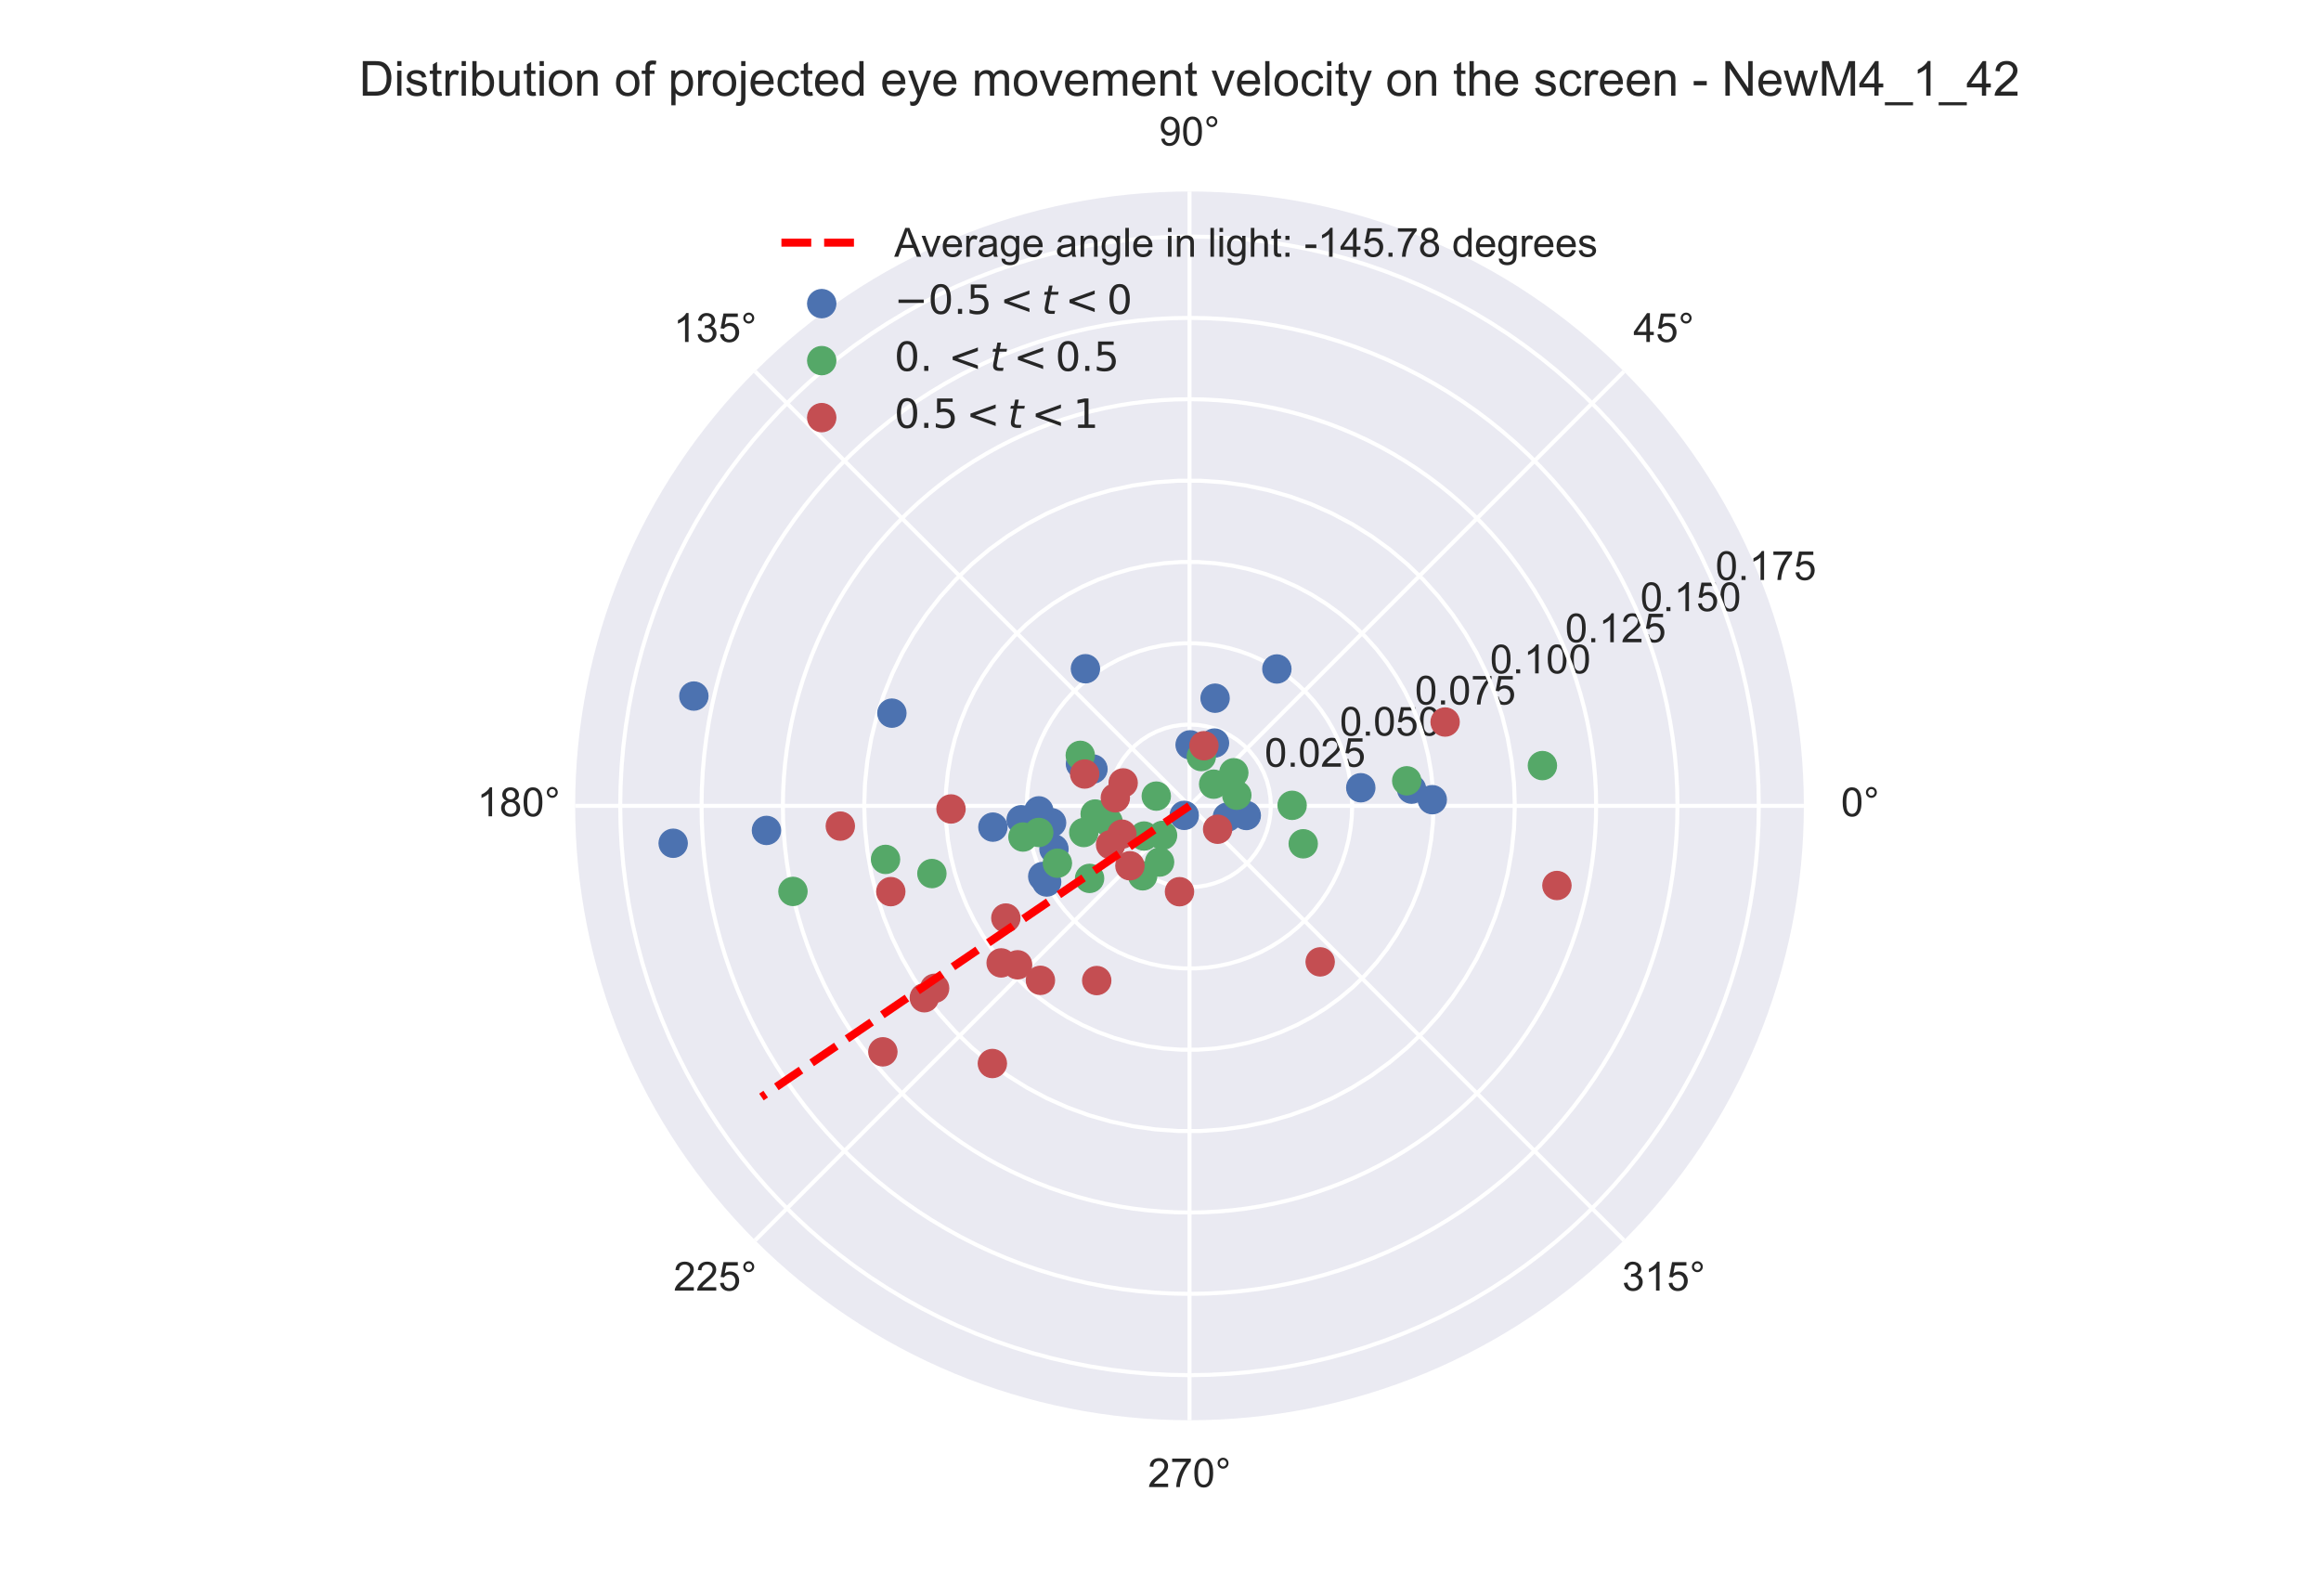 <?xml version="1.0" encoding="utf-8" standalone="no"?>
<!DOCTYPE svg PUBLIC "-//W3C//DTD SVG 1.1//EN"
  "http://www.w3.org/Graphics/SVG/1.1/DTD/svg11.dtd">
<!-- Created with matplotlib (https://matplotlib.org/) -->
<svg height="396pt" version="1.1" viewBox="0 0 576 396" width="576pt" xmlns="http://www.w3.org/2000/svg" xmlns:xlink="http://www.w3.org/1999/xlink">
 <defs>
  <style type="text/css">
*{stroke-linecap:butt;stroke-linejoin:round;}
  </style>
 </defs>
 <g id="figure_1">
  <g id="patch_1">
   <path d="M 0 396 
L 576 396 
L 576 0 
L 0 0 
z
" style="fill:#ffffff;"/>
  </g>
  <g id="axes_1">
   <g id="patch_2">
    <path d="M 447.66 199.98 
C 447.66 179.959 443.716 160.133 436.055 141.636 
C 428.393 123.139 417.162 106.331 403.005 92.174 
C 388.849 78.018 372.041 66.787 353.544 59.125 
C 335.047 51.464 315.221 47.52 295.2 47.52 
C 275.179 47.52 255.353 51.464 236.856 59.125 
C 218.359 66.787 201.551 78.018 187.394 92.174 
C 173.238 106.331 162.007 123.139 154.345 141.636 
C 146.684 160.133 142.74 179.959 142.74 199.98 
C 142.74 220.001 146.684 239.827 154.345 258.324 
C 162.007 276.821 173.238 293.629 187.394 307.786 
C 201.551 321.942 218.359 333.173 236.856 340.835 
C 255.353 348.496 275.179 352.44 295.2 352.44 
C 315.221 352.44 335.047 348.496 353.544 340.835 
C 372.041 333.173 388.849 321.942 403.005 307.786 
C 417.162 293.629 428.393 276.821 436.055 258.324 
C 443.716 239.827 447.66 220.001 447.66 199.98 
M 295.2 199.98 
C 295.2 199.98 295.2 199.98 295.2 199.98 
C 295.2 199.98 295.2 199.98 295.2 199.98 
C 295.2 199.98 295.2 199.98 295.2 199.98 
C 295.2 199.98 295.2 199.98 295.2 199.98 
C 295.2 199.98 295.2 199.98 295.2 199.98 
C 295.2 199.98 295.2 199.98 295.2 199.98 
C 295.2 199.98 295.2 199.98 295.2 199.98 
C 295.2 199.98 295.2 199.98 295.2 199.98 
C 295.2 199.98 295.2 199.98 295.2 199.98 
C 295.2 199.98 295.2 199.98 295.2 199.98 
C 295.2 199.98 295.2 199.98 295.2 199.98 
C 295.2 199.98 295.2 199.98 295.2 199.98 
C 295.2 199.98 295.2 199.98 295.2 199.98 
C 295.2 199.98 295.2 199.98 295.2 199.98 
C 295.2 199.98 295.2 199.98 295.2 199.98 
C 295.2 199.98 295.2 199.98 295.2 199.98 
M 447.66 199.98 
z
" style="fill:#eaeaf2;"/>
   </g>
   <g id="matplotlib.axis_1">
    <g id="xtick_1">
     <g id="line2d_1">
      <path clip-path="url(#pd9fa1f7477)" d="M 295.2 199.98 
L 447.66 199.98 
" style="fill:none;stroke:#ffffff;stroke-linecap:round;"/>
     </g>
     <g id="text_1">
      <!-- 0° -->
      <defs>
       <path d="M 4.156 35.297 
Q 4.156 48 6.766 55.734 
Q 9.375 63.484 14.516 67.672 
Q 19.672 71.875 27.484 71.875 
Q 33.25 71.875 37.594 69.547 
Q 41.938 67.234 44.766 62.859 
Q 47.609 58.5 49.219 52.219 
Q 50.828 45.953 50.828 35.297 
Q 50.828 22.703 48.234 14.969 
Q 45.656 7.234 40.5 3 
Q 35.359 -1.219 27.484 -1.219 
Q 17.141 -1.219 11.234 6.203 
Q 4.156 15.141 4.156 35.297 
z
M 13.188 35.297 
Q 13.188 17.672 17.312 11.828 
Q 21.438 6 27.484 6 
Q 33.547 6 37.672 11.859 
Q 41.797 17.719 41.797 35.297 
Q 41.797 52.984 37.672 58.781 
Q 33.547 64.594 27.391 64.594 
Q 21.344 64.594 17.719 59.469 
Q 13.188 52.938 13.188 35.297 
z
" id="ArialMT-48"/>
       <path d="M 6.25 59.281 
Q 6.25 64.891 10.219 68.844 
Q 14.203 72.797 19.781 72.797 
Q 25.438 72.797 29.391 68.844 
Q 33.344 64.891 33.344 59.281 
Q 33.344 53.656 29.359 49.672 
Q 25.391 45.703 19.781 45.703 
Q 14.203 45.703 10.219 49.656 
Q 6.25 53.609 6.25 59.281 
z
M 11.578 59.281 
Q 11.578 55.859 13.984 53.438 
Q 16.406 51.031 19.828 51.031 
Q 23.188 51.031 25.609 53.438 
Q 28.031 55.859 28.031 59.281 
Q 28.031 62.703 25.609 65.109 
Q 23.188 67.531 19.828 67.531 
Q 16.406 67.531 13.984 65.109 
Q 11.578 62.703 11.578 59.281 
z
" id="ArialMT-176"/>
      </defs>
      <g style="fill:#262626;" transform="translate(456.88 202.565)scale(0.1 -0.1)">
       <use xlink:href="#ArialMT-48"/>
       <use x="55.615" xlink:href="#ArialMT-176"/>
      </g>
     </g>
    </g>
    <g id="xtick_2">
     <g id="line2d_2">
      <path clip-path="url(#pd9fa1f7477)" d="M 295.2 199.98 
L 403.005 92.174 
" style="fill:none;stroke:#ffffff;stroke-linecap:round;"/>
     </g>
     <g id="text_2">
      <!-- 45° -->
      <defs>
       <path d="M 32.328 0 
L 32.328 17.141 
L 1.266 17.141 
L 1.266 25.203 
L 33.938 71.578 
L 41.109 71.578 
L 41.109 25.203 
L 50.781 25.203 
L 50.781 17.141 
L 41.109 17.141 
L 41.109 0 
z
M 32.328 25.203 
L 32.328 57.469 
L 9.906 25.203 
z
" id="ArialMT-52"/>
       <path d="M 4.156 18.75 
L 13.375 19.531 
Q 14.406 12.797 18.141 9.391 
Q 21.875 6 27.156 6 
Q 33.5 6 37.891 10.781 
Q 42.281 15.578 42.281 23.484 
Q 42.281 31 38.062 35.344 
Q 33.844 39.703 27 39.703 
Q 22.75 39.703 19.328 37.766 
Q 15.922 35.844 13.969 32.766 
L 5.719 33.844 
L 12.641 70.609 
L 48.25 70.609 
L 48.25 62.203 
L 19.672 62.203 
L 15.828 42.969 
Q 22.266 47.469 29.344 47.469 
Q 38.719 47.469 45.156 40.969 
Q 51.609 34.469 51.609 24.266 
Q 51.609 14.547 45.953 7.469 
Q 39.062 -1.219 27.156 -1.219 
Q 17.391 -1.219 11.203 4.25 
Q 5.031 9.719 4.156 18.75 
z
" id="ArialMT-53"/>
      </defs>
      <g style="fill:#262626;" transform="translate(405.345 84.86)scale(0.1 -0.1)">
       <use xlink:href="#ArialMT-52"/>
       <use x="55.615" xlink:href="#ArialMT-53"/>
       <use x="111.23" xlink:href="#ArialMT-176"/>
      </g>
     </g>
    </g>
    <g id="xtick_3">
     <g id="line2d_3">
      <path clip-path="url(#pd9fa1f7477)" d="M 295.2 199.98 
L 295.2 47.52 
" style="fill:none;stroke:#ffffff;stroke-linecap:round;"/>
     </g>
     <g id="text_3">
      <!-- 90° -->
      <defs>
       <path d="M 5.469 16.547 
L 13.922 17.328 
Q 14.984 11.375 18.016 8.688 
Q 21.047 6 25.781 6 
Q 29.828 6 32.875 7.859 
Q 35.938 9.719 37.891 12.812 
Q 39.844 15.922 41.156 21.188 
Q 42.484 26.469 42.484 31.938 
Q 42.484 32.516 42.438 33.688 
Q 39.797 29.5 35.234 26.875 
Q 30.672 24.266 25.344 24.266 
Q 16.453 24.266 10.297 30.703 
Q 4.156 37.156 4.156 47.703 
Q 4.156 58.594 10.578 65.234 
Q 17 71.875 26.656 71.875 
Q 33.641 71.875 39.422 68.109 
Q 45.219 64.359 48.219 57.391 
Q 51.219 50.438 51.219 37.25 
Q 51.219 23.531 48.234 15.406 
Q 45.266 7.281 39.375 3.031 
Q 33.5 -1.219 25.594 -1.219 
Q 17.188 -1.219 11.859 3.438 
Q 6.547 8.109 5.469 16.547 
z
M 41.453 48.141 
Q 41.453 55.719 37.422 60.156 
Q 33.406 64.594 27.734 64.594 
Q 21.875 64.594 17.531 59.812 
Q 13.188 55.031 13.188 47.406 
Q 13.188 40.578 17.312 36.297 
Q 21.438 32.031 27.484 32.031 
Q 33.594 32.031 37.516 36.297 
Q 41.453 40.578 41.453 48.141 
z
" id="ArialMT-57"/>
      </defs>
      <g style="fill:#262626;" transform="translate(287.64 36.105)scale(0.1 -0.1)">
       <use xlink:href="#ArialMT-57"/>
       <use x="55.615" xlink:href="#ArialMT-48"/>
       <use x="111.23" xlink:href="#ArialMT-176"/>
      </g>
     </g>
    </g>
    <g id="xtick_4">
     <g id="line2d_4">
      <path clip-path="url(#pd9fa1f7477)" d="M 295.2 199.98 
L 187.394 92.174 
" style="fill:none;stroke:#ffffff;stroke-linecap:round;"/>
     </g>
     <g id="text_4">
      <!-- 135° -->
      <defs>
       <path d="M 37.25 0 
L 28.469 0 
L 28.469 56 
Q 25.297 52.984 20.141 49.953 
Q 14.984 46.922 10.891 45.406 
L 10.891 53.906 
Q 18.266 57.375 23.781 62.297 
Q 29.297 67.234 31.594 71.875 
L 37.25 71.875 
z
" id="ArialMT-49"/>
       <path d="M 4.203 18.891 
L 12.984 20.062 
Q 14.5 12.594 18.141 9.297 
Q 21.781 6 27 6 
Q 33.203 6 37.469 10.297 
Q 41.75 14.594 41.75 20.953 
Q 41.75 27 37.797 30.922 
Q 33.844 34.859 27.734 34.859 
Q 25.25 34.859 21.531 33.891 
L 22.516 41.609 
Q 23.391 41.5 23.922 41.5 
Q 29.547 41.5 34.031 44.422 
Q 38.531 47.359 38.531 53.469 
Q 38.531 58.297 35.25 61.469 
Q 31.984 64.656 26.812 64.656 
Q 21.688 64.656 18.266 61.422 
Q 14.844 58.203 13.875 51.766 
L 5.078 53.328 
Q 6.688 62.156 12.391 67.016 
Q 18.109 71.875 26.609 71.875 
Q 32.469 71.875 37.391 69.359 
Q 42.328 66.844 44.938 62.5 
Q 47.562 58.156 47.562 53.266 
Q 47.562 48.641 45.062 44.828 
Q 42.578 41.016 37.703 38.766 
Q 44.047 37.312 47.562 32.688 
Q 51.078 28.078 51.078 21.141 
Q 51.078 11.766 44.234 5.25 
Q 37.406 -1.266 26.953 -1.266 
Q 17.531 -1.266 11.297 4.344 
Q 5.078 9.969 4.203 18.891 
z
" id="ArialMT-51"/>
      </defs>
      <g style="fill:#262626;" transform="translate(167.154 84.86)scale(0.1 -0.1)">
       <use xlink:href="#ArialMT-49"/>
       <use x="55.615" xlink:href="#ArialMT-51"/>
       <use x="111.23" xlink:href="#ArialMT-53"/>
       <use x="166.846" xlink:href="#ArialMT-176"/>
      </g>
     </g>
    </g>
    <g id="xtick_5">
     <g id="line2d_5">
      <path clip-path="url(#pd9fa1f7477)" d="M 295.2 199.98 
L 142.74 199.98 
" style="fill:none;stroke:#ffffff;stroke-linecap:round;"/>
     </g>
     <g id="text_5">
      <!-- 180° -->
      <defs>
       <path d="M 17.672 38.812 
Q 12.203 40.828 9.562 44.531 
Q 6.938 48.25 6.938 53.422 
Q 6.938 61.234 12.547 66.547 
Q 18.172 71.875 27.484 71.875 
Q 36.859 71.875 42.578 66.422 
Q 48.297 60.984 48.297 53.172 
Q 48.297 48.188 45.672 44.5 
Q 43.062 40.828 37.75 38.812 
Q 44.344 36.672 47.781 31.875 
Q 51.219 27.094 51.219 20.453 
Q 51.219 11.281 44.719 5.031 
Q 38.234 -1.219 27.641 -1.219 
Q 17.047 -1.219 10.547 5.047 
Q 4.047 11.328 4.047 20.703 
Q 4.047 27.688 7.594 32.391 
Q 11.141 37.109 17.672 38.812 
z
M 15.922 53.719 
Q 15.922 48.641 19.188 45.406 
Q 22.469 42.188 27.688 42.188 
Q 32.766 42.188 36.016 45.375 
Q 39.266 48.578 39.266 53.219 
Q 39.266 58.062 35.906 61.359 
Q 32.562 64.656 27.594 64.656 
Q 22.562 64.656 19.234 61.422 
Q 15.922 58.203 15.922 53.719 
z
M 13.094 20.656 
Q 13.094 16.891 14.875 13.375 
Q 16.656 9.859 20.172 7.922 
Q 23.688 6 27.734 6 
Q 34.031 6 38.125 10.047 
Q 42.234 14.109 42.234 20.359 
Q 42.234 26.703 38.016 30.859 
Q 33.797 35.016 27.438 35.016 
Q 21.234 35.016 17.156 30.906 
Q 13.094 26.812 13.094 20.656 
z
" id="ArialMT-56"/>
      </defs>
      <g style="fill:#262626;" transform="translate(118.399 202.565)scale(0.1 -0.1)">
       <use xlink:href="#ArialMT-49"/>
       <use x="55.615" xlink:href="#ArialMT-56"/>
       <use x="111.23" xlink:href="#ArialMT-48"/>
       <use x="166.846" xlink:href="#ArialMT-176"/>
      </g>
     </g>
    </g>
    <g id="xtick_6">
     <g id="line2d_6">
      <path clip-path="url(#pd9fa1f7477)" d="M 295.2 199.98 
L 187.394 307.786 
" style="fill:none;stroke:#ffffff;stroke-linecap:round;"/>
     </g>
     <g id="text_6">
      <!-- 225° -->
      <defs>
       <path d="M 50.344 8.453 
L 50.344 0 
L 3.031 0 
Q 2.938 3.172 4.047 6.109 
Q 5.859 10.938 9.828 15.625 
Q 13.812 20.312 21.344 26.469 
Q 33.016 36.031 37.109 41.625 
Q 41.219 47.219 41.219 52.203 
Q 41.219 57.422 37.469 61 
Q 33.734 64.594 27.734 64.594 
Q 21.391 64.594 17.578 60.781 
Q 13.766 56.984 13.719 50.25 
L 4.688 51.172 
Q 5.609 61.281 11.656 66.578 
Q 17.719 71.875 27.938 71.875 
Q 38.234 71.875 44.234 66.156 
Q 50.25 60.453 50.25 52 
Q 50.25 47.703 48.484 43.547 
Q 46.734 39.406 42.656 34.812 
Q 38.578 30.219 29.109 22.219 
Q 21.188 15.578 18.938 13.203 
Q 16.703 10.844 15.234 8.453 
z
" id="ArialMT-50"/>
      </defs>
      <g style="fill:#262626;" transform="translate(167.154 320.27)scale(0.1 -0.1)">
       <use xlink:href="#ArialMT-50"/>
       <use x="55.615" xlink:href="#ArialMT-50"/>
       <use x="111.23" xlink:href="#ArialMT-53"/>
       <use x="166.846" xlink:href="#ArialMT-176"/>
      </g>
     </g>
    </g>
    <g id="xtick_7">
     <g id="line2d_7">
      <path clip-path="url(#pd9fa1f7477)" d="M 295.2 199.98 
L 295.2 352.44 
" style="fill:none;stroke:#ffffff;stroke-linecap:round;"/>
     </g>
     <g id="text_7">
      <!-- 270° -->
      <defs>
       <path d="M 4.734 62.203 
L 4.734 70.656 
L 51.078 70.656 
L 51.078 63.812 
Q 44.234 56.547 37.516 44.484 
Q 30.812 32.422 27.156 19.672 
Q 24.516 10.688 23.781 0 
L 14.75 0 
Q 14.891 8.453 18.062 20.406 
Q 21.234 32.375 27.172 43.484 
Q 33.109 54.594 39.797 62.203 
z
" id="ArialMT-55"/>
      </defs>
      <g style="fill:#262626;" transform="translate(284.859 369.025)scale(0.1 -0.1)">
       <use xlink:href="#ArialMT-50"/>
       <use x="55.615" xlink:href="#ArialMT-55"/>
       <use x="111.23" xlink:href="#ArialMT-48"/>
       <use x="166.846" xlink:href="#ArialMT-176"/>
      </g>
     </g>
    </g>
    <g id="xtick_8">
     <g id="line2d_8">
      <path clip-path="url(#pd9fa1f7477)" d="M 295.2 199.98 
L 403.005 307.786 
" style="fill:none;stroke:#ffffff;stroke-linecap:round;"/>
     </g>
     <g id="text_8">
      <!-- 315° -->
      <g style="fill:#262626;" transform="translate(402.564 320.27)scale(0.1 -0.1)">
       <use xlink:href="#ArialMT-51"/>
       <use x="55.615" xlink:href="#ArialMT-49"/>
       <use x="111.23" xlink:href="#ArialMT-53"/>
       <use x="166.846" xlink:href="#ArialMT-176"/>
      </g>
     </g>
    </g>
   </g>
   <g id="matplotlib.axis_2">
    <g id="ytick_1">
     <g id="line2d_9">
      <path clip-path="url(#pd9fa1f7477)" d="M 315.382 199.98 
L 315.272 197.87 
L 314.941 195.784 
L 314.395 193.743 
L 313.638 191.771 
L 312.679 189.889 
L 311.528 188.117 
L 310.199 186.475 
L 308.705 184.981 
L 307.063 183.652 
L 305.291 182.501 
L 303.409 181.542 
L 301.437 180.785 
L 299.396 180.239 
L 297.31 179.908 
L 295.2 179.798 
L 293.09 179.908 
L 291.004 180.239 
L 288.963 180.785 
L 286.991 181.542 
L 285.109 182.501 
L 283.337 183.652 
L 281.695 184.981 
L 280.201 186.475 
L 278.872 188.117 
L 277.721 189.889 
L 276.762 191.771 
L 276.005 193.743 
L 275.459 195.784 
L 275.128 197.87 
L 275.018 199.98 
L 275.128 202.09 
L 275.459 204.176 
L 276.005 206.217 
L 276.762 208.189 
L 277.721 210.071 
L 278.872 211.843 
L 280.201 213.485 
L 281.695 214.979 
L 283.337 216.308 
L 285.109 217.459 
L 286.991 218.418 
L 288.963 219.175 
L 291.004 219.721 
L 293.09 220.052 
L 295.2 220.162 
L 297.31 220.052 
L 299.396 219.721 
L 301.437 219.175 
L 303.409 218.418 
L 305.291 217.459 
L 307.063 216.308 
L 308.705 214.979 
L 310.199 213.485 
L 311.528 211.843 
L 312.679 210.071 
L 313.638 208.189 
L 314.395 206.217 
L 314.941 204.176 
L 315.272 202.09 
L 315.382 199.98 
L 315.382 199.98 
" style="fill:none;stroke:#ffffff;stroke-linecap:round;"/>
     </g>
     <g id="text_9">
      <!-- 0.025 -->
      <defs>
       <path d="M 9.078 0 
L 9.078 10.016 
L 19.094 10.016 
L 19.094 0 
z
" id="ArialMT-46"/>
      </defs>
      <g style="fill:#262626;" transform="translate(313.846 190.269)scale(0.1 -0.1)">
       <use xlink:href="#ArialMT-48"/>
       <use x="55.615" xlink:href="#ArialMT-46"/>
       <use x="83.398" xlink:href="#ArialMT-48"/>
       <use x="139.014" xlink:href="#ArialMT-50"/>
       <use x="194.629" xlink:href="#ArialMT-53"/>
      </g>
     </g>
    </g>
    <g id="ytick_2">
     <g id="line2d_10">
      <path clip-path="url(#pd9fa1f7477)" d="M 335.565 199.98 
L 335.467 197.164 
L 335.172 194.362 
L 334.683 191.588 
L 334.001 188.854 
L 333.131 186.174 
L 332.075 183.562 
L 330.84 181.03 
L 329.431 178.59 
L 327.856 176.254 
L 326.121 174.034 
L 324.236 171.94 
L 322.209 169.983 
L 320.051 168.172 
L 317.772 166.516 
L 315.382 165.023 
L 312.895 163.7 
L 310.321 162.554 
L 307.673 161.591 
L 304.965 160.814 
L 302.209 160.228 
L 299.419 159.836 
L 296.609 159.64 
L 293.791 159.64 
L 290.981 159.836 
L 288.191 160.228 
L 285.435 160.814 
L 282.727 161.591 
L 280.079 162.554 
L 277.505 163.7 
L 275.018 165.023 
L 272.628 166.516 
L 270.349 168.172 
L 268.191 169.983 
L 266.164 171.94 
L 264.279 174.034 
L 262.544 176.254 
L 260.969 178.59 
L 259.56 181.03 
L 258.325 183.562 
L 257.269 186.174 
L 256.399 188.854 
L 255.717 191.588 
L 255.228 194.362 
L 254.933 197.164 
L 254.835 199.98 
L 254.933 202.796 
L 255.228 205.598 
L 255.717 208.372 
L 256.399 211.106 
L 257.269 213.786 
L 258.325 216.398 
L 259.56 218.93 
L 260.969 221.37 
L 262.544 223.706 
L 264.279 225.926 
L 266.164 228.02 
L 268.191 229.977 
L 270.349 231.788 
L 272.628 233.444 
L 275.018 234.937 
L 277.505 236.26 
L 280.079 237.406 
L 282.727 238.369 
L 285.435 239.146 
L 288.191 239.732 
L 290.981 240.124 
L 293.791 240.32 
L 296.609 240.32 
L 299.419 240.124 
L 302.209 239.732 
L 304.965 239.146 
L 307.673 238.369 
L 310.321 237.406 
L 312.895 236.26 
L 315.382 234.937 
L 317.772 233.444 
L 320.051 231.788 
L 322.209 229.977 
L 324.236 228.02 
L 326.121 225.926 
L 327.856 223.706 
L 329.431 221.37 
L 330.84 218.93 
L 332.075 216.398 
L 333.131 213.786 
L 334.001 211.106 
L 334.683 208.372 
L 335.172 205.598 
L 335.467 202.796 
L 335.565 199.98 
L 335.565 199.98 
" style="fill:none;stroke:#ffffff;stroke-linecap:round;"/>
     </g>
     <g id="text_10">
      <!-- 0.050 -->
      <g style="fill:#262626;" transform="translate(332.492 182.545)scale(0.1 -0.1)">
       <use xlink:href="#ArialMT-48"/>
       <use x="55.615" xlink:href="#ArialMT-46"/>
       <use x="83.398" xlink:href="#ArialMT-48"/>
       <use x="139.014" xlink:href="#ArialMT-53"/>
       <use x="194.629" xlink:href="#ArialMT-48"/>
      </g>
     </g>
    </g>
    <g id="ytick_3">
     <g id="line2d_11">
      <path clip-path="url(#pd9fa1f7477)" d="M 355.747 199.98 
L 355.6 195.756 
L 355.158 191.553 
L 354.424 187.391 
L 353.402 183.291 
L 352.096 179.272 
L 350.513 175.353 
L 348.66 171.555 
L 346.547 167.895 
L 344.184 164.391 
L 341.582 161.061 
L 338.754 157.92 
L 335.714 154.984 
L 332.477 152.268 
L 329.058 149.784 
L 325.474 147.544 
L 321.742 145.56 
L 317.881 143.841 
L 313.91 142.396 
L 309.848 141.231 
L 305.714 140.352 
L 301.529 139.764 
L 297.313 139.469 
L 293.087 139.469 
L 288.871 139.764 
L 284.686 140.352 
L 280.552 141.231 
L 276.49 142.396 
L 272.519 143.841 
L 268.658 145.56 
L 264.926 147.544 
L 261.342 149.784 
L 257.923 152.268 
L 254.686 154.984 
L 251.646 157.92 
L 248.818 161.061 
L 246.216 164.391 
L 243.853 167.895 
L 241.74 171.555 
L 239.887 175.353 
L 238.304 179.272 
L 236.998 183.291 
L 235.976 187.391 
L 235.242 191.553 
L 234.8 195.756 
L 234.653 199.98 
L 234.8 204.204 
L 235.242 208.407 
L 235.976 212.569 
L 236.998 216.669 
L 238.304 220.688 
L 239.887 224.607 
L 241.74 228.405 
L 243.853 232.065 
L 246.216 235.569 
L 248.818 238.899 
L 251.646 242.04 
L 254.686 244.976 
L 257.923 247.692 
L 261.342 250.176 
L 264.926 252.416 
L 268.658 254.4 
L 272.519 256.119 
L 276.49 257.564 
L 280.552 258.729 
L 284.686 259.608 
L 288.871 260.196 
L 293.087 260.491 
L 297.313 260.491 
L 301.529 260.196 
L 305.714 259.608 
L 309.848 258.729 
L 313.91 257.564 
L 317.881 256.119 
L 321.742 254.4 
L 325.474 252.416 
L 329.058 250.176 
L 332.477 247.692 
L 335.714 244.976 
L 338.754 242.04 
L 341.582 238.899 
L 344.184 235.569 
L 346.547 232.065 
L 348.66 228.405 
L 350.513 224.607 
L 352.096 220.688 
L 353.402 216.669 
L 354.424 212.569 
L 355.158 208.407 
L 355.6 204.204 
L 355.747 199.98 
L 355.747 199.98 
" style="fill:none;stroke:#ffffff;stroke-linecap:round;"/>
     </g>
     <g id="text_11">
      <!-- 0.075 -->
      <g style="fill:#262626;" transform="translate(351.139 174.822)scale(0.1 -0.1)">
       <use xlink:href="#ArialMT-48"/>
       <use x="55.615" xlink:href="#ArialMT-46"/>
       <use x="83.398" xlink:href="#ArialMT-48"/>
       <use x="139.014" xlink:href="#ArialMT-55"/>
       <use x="194.629" xlink:href="#ArialMT-53"/>
      </g>
     </g>
    </g>
    <g id="ytick_4">
     <g id="line2d_12">
      <path clip-path="url(#pd9fa1f7477)" d="M 375.93 199.98 
L 375.733 194.349 
L 375.144 188.745 
L 374.166 183.195 
L 372.803 177.728 
L 371.061 172.369 
L 368.95 167.144 
L 366.48 162.08 
L 363.663 157.2 
L 360.512 152.528 
L 357.043 148.088 
L 353.272 143.9 
L 349.219 139.986 
L 344.902 136.364 
L 340.344 133.052 
L 335.565 130.066 
L 330.59 127.42 
L 325.442 125.129 
L 320.147 123.201 
L 314.73 121.648 
L 309.219 120.477 
L 303.639 119.692 
L 298.017 119.299 
L 292.383 119.299 
L 286.761 119.692 
L 281.181 120.477 
L 275.67 121.648 
L 270.253 123.201 
L 264.958 125.129 
L 259.81 127.42 
L 254.835 130.066 
L 250.056 133.052 
L 245.498 136.364 
L 241.181 139.986 
L 237.128 143.9 
L 233.357 148.088 
L 229.888 152.528 
L 226.737 157.2 
L 223.92 162.08 
L 221.45 167.144 
L 219.339 172.369 
L 217.597 177.728 
L 216.234 183.195 
L 215.256 188.745 
L 214.667 194.349 
L 214.47 199.98 
L 214.667 205.611 
L 215.256 211.215 
L 216.234 216.765 
L 217.597 222.232 
L 219.339 227.591 
L 221.45 232.816 
L 223.92 237.88 
L 226.737 242.76 
L 229.888 247.432 
L 233.357 251.872 
L 237.128 256.06 
L 241.181 259.974 
L 245.498 263.596 
L 250.056 266.908 
L 254.835 269.894 
L 259.81 272.54 
L 264.958 274.831 
L 270.253 276.759 
L 275.67 278.312 
L 281.181 279.483 
L 286.761 280.268 
L 292.383 280.661 
L 298.017 280.661 
L 303.639 280.268 
L 309.219 279.483 
L 314.73 278.312 
L 320.147 276.759 
L 325.442 274.831 
L 330.59 272.54 
L 335.565 269.894 
L 340.344 266.908 
L 344.902 263.596 
L 349.219 259.974 
L 353.272 256.06 
L 357.043 251.872 
L 360.512 247.432 
L 363.663 242.76 
L 366.48 237.88 
L 368.95 232.816 
L 371.061 227.591 
L 372.803 222.232 
L 374.166 216.765 
L 375.144 211.215 
L 375.733 205.611 
L 375.93 199.98 
L 375.93 199.98 
" style="fill:none;stroke:#ffffff;stroke-linecap:round;"/>
     </g>
     <g id="text_12">
      <!-- 0.100 -->
      <g style="fill:#262626;" transform="translate(369.785 167.098)scale(0.1 -0.1)">
       <use xlink:href="#ArialMT-48"/>
       <use x="55.615" xlink:href="#ArialMT-46"/>
       <use x="83.398" xlink:href="#ArialMT-49"/>
       <use x="139.014" xlink:href="#ArialMT-48"/>
       <use x="194.629" xlink:href="#ArialMT-48"/>
      </g>
     </g>
    </g>
    <g id="ytick_5">
     <g id="line2d_13">
      <path clip-path="url(#pd9fa1f7477)" d="M 396.112 199.98 
L 396.051 196.458 
L 395.867 192.941 
L 395.56 189.432 
L 395.13 185.936 
L 394.579 182.457 
L 393.907 178.999 
L 393.115 175.567 
L 392.203 172.165 
L 391.173 168.796 
L 390.027 165.466 
L 388.764 162.178 
L 387.388 158.935 
L 385.899 155.743 
L 384.3 152.604 
L 382.593 149.524 
L 380.779 146.505 
L 378.86 143.55 
L 376.84 140.665 
L 374.72 137.852 
L 372.503 135.115 
L 370.193 132.456 
L 367.79 129.88 
L 365.3 127.39 
L 362.724 124.987 
L 360.065 122.677 
L 357.328 120.46 
L 354.515 118.34 
L 351.63 116.32 
L 348.675 114.401 
L 345.656 112.587 
L 342.576 110.88 
L 339.437 109.281 
L 336.245 107.792 
L 333.002 106.416 
L 329.714 105.153 
L 326.384 104.007 
L 323.015 102.977 
L 319.613 102.065 
L 316.181 101.273 
L 312.723 100.601 
L 309.244 100.05 
L 305.748 99.62 
L 302.239 99.313 
L 298.722 99.129 
L 295.2 99.068 
L 291.678 99.129 
L 288.161 99.313 
L 284.652 99.62 
L 281.156 100.05 
L 277.677 100.601 
L 274.219 101.273 
L 270.787 102.065 
L 267.385 102.977 
L 264.016 104.007 
L 260.686 105.153 
L 257.398 106.416 
L 254.155 107.792 
L 250.963 109.281 
L 247.824 110.88 
L 244.744 112.587 
L 241.725 114.401 
L 238.77 116.32 
L 235.885 118.34 
L 233.072 120.46 
L 230.335 122.677 
L 227.676 124.987 
L 225.1 127.39 
L 222.61 129.88 
L 220.207 132.456 
L 217.897 135.115 
L 215.68 137.852 
L 213.56 140.665 
L 211.54 143.55 
L 209.621 146.505 
L 207.807 149.524 
L 206.1 152.604 
L 204.501 155.743 
L 203.012 158.935 
L 201.636 162.178 
L 200.373 165.466 
L 199.227 168.796 
L 198.197 172.165 
L 197.285 175.567 
L 196.493 178.999 
L 195.821 182.457 
L 195.27 185.936 
L 194.84 189.432 
L 194.533 192.941 
L 194.349 196.458 
L 194.288 199.98 
L 194.349 203.502 
L 194.533 207.019 
L 194.84 210.528 
L 195.27 214.024 
L 195.821 217.503 
L 196.493 220.961 
L 197.285 224.393 
L 198.197 227.795 
L 199.227 231.164 
L 200.373 234.494 
L 201.636 237.782 
L 203.012 241.025 
L 204.501 244.217 
L 206.1 247.356 
L 207.807 250.436 
L 209.621 253.455 
L 211.54 256.41 
L 213.56 259.295 
L 215.68 262.108 
L 217.897 264.845 
L 220.207 267.504 
L 222.61 270.08 
L 225.1 272.57 
L 227.676 274.973 
L 230.335 277.283 
L 233.072 279.5 
L 235.885 281.62 
L 238.77 283.64 
L 241.725 285.559 
L 244.744 287.373 
L 247.824 289.08 
L 250.963 290.679 
L 254.155 292.168 
L 257.398 293.544 
L 260.686 294.807 
L 264.016 295.953 
L 267.385 296.983 
L 270.787 297.895 
L 274.219 298.687 
L 277.677 299.359 
L 281.156 299.91 
L 284.652 300.34 
L 288.161 300.647 
L 291.678 300.831 
L 295.2 300.892 
L 298.722 300.831 
L 302.239 300.647 
L 305.748 300.34 
L 309.244 299.91 
L 312.723 299.359 
L 316.181 298.687 
L 319.613 297.895 
L 323.015 296.983 
L 326.384 295.953 
L 329.714 294.807 
L 333.002 293.544 
L 336.245 292.168 
L 339.437 290.679 
L 342.576 289.08 
L 345.656 287.373 
L 348.675 285.559 
L 351.63 283.64 
L 354.515 281.62 
L 357.328 279.5 
L 360.065 277.283 
L 362.724 274.973 
L 365.3 272.57 
L 367.79 270.08 
L 370.193 267.504 
L 372.503 264.845 
L 374.72 262.108 
L 376.84 259.295 
L 378.86 256.41 
L 380.779 253.455 
L 382.593 250.436 
L 384.3 247.356 
L 385.899 244.217 
L 387.388 241.025 
L 388.764 237.782 
L 390.027 234.494 
L 391.173 231.164 
L 392.203 227.795 
L 393.115 224.393 
L 393.907 220.961 
L 394.579 217.503 
L 395.13 214.024 
L 395.56 210.528 
L 395.867 207.019 
L 396.051 203.502 
L 396.112 199.98 
L 396.112 199.98 
" style="fill:none;stroke:#ffffff;stroke-linecap:round;"/>
     </g>
     <g id="text_13">
      <!-- 0.125 -->
      <g style="fill:#262626;" transform="translate(388.431 159.375)scale(0.1 -0.1)">
       <use xlink:href="#ArialMT-48"/>
       <use x="55.615" xlink:href="#ArialMT-46"/>
       <use x="83.398" xlink:href="#ArialMT-49"/>
       <use x="139.014" xlink:href="#ArialMT-50"/>
       <use x="194.629" xlink:href="#ArialMT-53"/>
      </g>
     </g>
    </g>
    <g id="ytick_6">
     <g id="line2d_14">
      <path clip-path="url(#pd9fa1f7477)" d="M 416.295 199.98 
L 416.221 195.754 
L 416 191.533 
L 415.632 187.322 
L 415.116 183.127 
L 414.455 178.952 
L 413.649 174.803 
L 412.698 170.684 
L 411.604 166.602 
L 410.368 162.56 
L 408.992 158.563 
L 407.477 154.617 
L 405.826 150.726 
L 404.039 146.895 
L 402.12 143.129 
L 400.071 139.433 
L 397.894 135.809 
L 395.592 132.265 
L 393.168 128.802 
L 390.624 125.427 
L 387.964 122.142 
L 385.191 118.952 
L 382.308 115.86 
L 379.32 112.872 
L 376.228 109.989 
L 373.038 107.216 
L 369.753 104.556 
L 366.378 102.012 
L 362.915 99.588 
L 359.371 97.286 
L 355.747 95.109 
L 352.051 93.06 
L 348.285 91.141 
L 344.454 89.354 
L 340.563 87.703 
L 336.617 86.188 
L 332.62 84.812 
L 328.578 83.576 
L 324.496 82.482 
L 320.377 81.531 
L 316.228 80.725 
L 312.053 80.064 
L 307.858 79.548 
L 303.647 79.18 
L 299.426 78.959 
L 295.2 78.885 
L 290.974 78.959 
L 286.753 79.18 
L 282.542 79.548 
L 278.347 80.064 
L 274.172 80.725 
L 270.023 81.531 
L 265.904 82.482 
L 261.822 83.576 
L 257.78 84.812 
L 253.783 86.188 
L 249.837 87.703 
L 245.946 89.354 
L 242.115 91.141 
L 238.349 93.06 
L 234.653 95.109 
L 231.029 97.286 
L 227.485 99.588 
L 224.022 102.012 
L 220.647 104.556 
L 217.362 107.216 
L 214.172 109.989 
L 211.08 112.872 
L 208.092 115.86 
L 205.209 118.952 
L 202.436 122.142 
L 199.776 125.427 
L 197.232 128.802 
L 194.808 132.265 
L 192.506 135.809 
L 190.329 139.433 
L 188.28 143.129 
L 186.361 146.895 
L 184.574 150.726 
L 182.923 154.617 
L 181.408 158.563 
L 180.032 162.56 
L 178.796 166.602 
L 177.702 170.684 
L 176.751 174.803 
L 175.945 178.952 
L 175.284 183.127 
L 174.768 187.322 
L 174.4 191.533 
L 174.179 195.754 
L 174.105 199.98 
L 174.179 204.206 
L 174.4 208.427 
L 174.768 212.638 
L 175.284 216.833 
L 175.945 221.008 
L 176.751 225.157 
L 177.702 229.276 
L 178.796 233.358 
L 180.032 237.4 
L 181.408 241.397 
L 182.923 245.343 
L 184.574 249.234 
L 186.361 253.065 
L 188.28 256.831 
L 190.329 260.527 
L 192.506 264.151 
L 194.808 267.695 
L 197.232 271.158 
L 199.776 274.533 
L 202.436 277.818 
L 205.209 281.008 
L 208.092 284.1 
L 211.08 287.088 
L 214.172 289.971 
L 217.362 292.744 
L 220.647 295.404 
L 224.022 297.948 
L 227.485 300.372 
L 231.029 302.674 
L 234.653 304.851 
L 238.349 306.9 
L 242.115 308.819 
L 245.946 310.606 
L 249.837 312.257 
L 253.783 313.772 
L 257.78 315.148 
L 261.822 316.384 
L 265.904 317.478 
L 270.023 318.429 
L 274.172 319.235 
L 278.347 319.896 
L 282.542 320.412 
L 286.753 320.78 
L 290.974 321.001 
L 295.2 321.075 
L 299.426 321.001 
L 303.647 320.78 
L 307.858 320.412 
L 312.053 319.896 
L 316.228 319.235 
L 320.377 318.429 
L 324.496 317.478 
L 328.578 316.384 
L 332.62 315.148 
L 336.617 313.772 
L 340.563 312.257 
L 344.454 310.606 
L 348.285 308.819 
L 352.051 306.9 
L 355.747 304.851 
L 359.371 302.674 
L 362.915 300.372 
L 366.378 297.948 
L 369.753 295.404 
L 373.038 292.744 
L 376.228 289.971 
L 379.32 287.088 
L 382.308 284.1 
L 385.191 281.008 
L 387.964 277.818 
L 390.624 274.533 
L 393.168 271.158 
L 395.592 267.695 
L 397.894 264.151 
L 400.071 260.527 
L 402.12 256.831 
L 404.039 253.065 
L 405.826 249.234 
L 407.477 245.343 
L 408.992 241.397 
L 410.368 237.4 
L 411.604 233.358 
L 412.698 229.276 
L 413.649 225.157 
L 414.455 221.008 
L 415.116 216.833 
L 415.632 212.638 
L 416 208.427 
L 416.221 204.206 
L 416.295 199.98 
L 416.295 199.98 
" style="fill:none;stroke:#ffffff;stroke-linecap:round;"/>
     </g>
     <g id="text_14">
      <!-- 0.150 -->
      <g style="fill:#262626;" transform="translate(407.077 151.651)scale(0.1 -0.1)">
       <use xlink:href="#ArialMT-48"/>
       <use x="55.615" xlink:href="#ArialMT-46"/>
       <use x="83.398" xlink:href="#ArialMT-49"/>
       <use x="139.014" xlink:href="#ArialMT-53"/>
       <use x="194.629" xlink:href="#ArialMT-48"/>
      </g>
     </g>
    </g>
    <g id="ytick_7">
     <g id="line2d_15">
      <path clip-path="url(#pd9fa1f7477)" d="M 436.477 199.98 
L 436.391 195.049 
L 436.133 190.125 
L 435.703 185.212 
L 435.102 180.318 
L 434.331 175.447 
L 433.39 170.607 
L 432.281 165.802 
L 431.005 161.039 
L 429.563 156.323 
L 427.957 151.66 
L 426.19 147.057 
L 424.263 142.517 
L 422.179 138.048 
L 419.941 133.654 
L 417.55 129.341 
L 415.01 125.114 
L 412.324 120.979 
L 409.496 116.939 
L 406.528 113.001 
L 403.425 109.169 
L 400.19 105.447 
L 396.826 101.84 
L 393.34 98.354 
L 389.733 94.99 
L 386.011 91.755 
L 382.179 88.652 
L 378.241 85.684 
L 374.201 82.856 
L 370.066 80.17 
L 365.839 77.63 
L 361.526 75.239 
L 357.132 73.001 
L 352.663 70.917 
L 348.123 68.99 
L 343.52 67.223 
L 338.857 65.617 
L 334.141 64.175 
L 329.378 62.899 
L 324.573 61.79 
L 319.733 60.849 
L 314.862 60.078 
L 309.968 59.477 
L 305.055 59.047 
L 300.131 58.789 
L 295.2 58.703 
L 290.269 58.789 
L 285.345 59.047 
L 280.432 59.477 
L 275.538 60.078 
L 270.667 60.849 
L 265.827 61.79 
L 261.022 62.899 
L 256.259 64.175 
L 251.543 65.617 
L 246.88 67.223 
L 242.277 68.99 
L 237.737 70.917 
L 233.268 73.001 
L 228.874 75.239 
L 224.561 77.63 
L 220.334 80.17 
L 216.199 82.856 
L 212.159 85.684 
L 208.221 88.652 
L 204.389 91.755 
L 200.667 94.99 
L 197.06 98.354 
L 193.574 101.84 
L 190.21 105.447 
L 186.975 109.169 
L 183.872 113.001 
L 180.904 116.939 
L 178.076 120.979 
L 175.39 125.114 
L 172.85 129.341 
L 170.459 133.654 
L 168.221 138.048 
L 166.137 142.517 
L 164.21 147.057 
L 162.443 151.66 
L 160.837 156.323 
L 159.395 161.039 
L 158.119 165.802 
L 157.01 170.607 
L 156.069 175.447 
L 155.298 180.318 
L 154.697 185.212 
L 154.267 190.125 
L 154.009 195.049 
L 153.923 199.98 
L 154.009 204.911 
L 154.267 209.835 
L 154.697 214.748 
L 155.298 219.642 
L 156.069 224.513 
L 157.01 229.353 
L 158.119 234.158 
L 159.395 238.921 
L 160.837 243.637 
L 162.443 248.3 
L 164.21 252.903 
L 166.137 257.443 
L 168.221 261.912 
L 170.459 266.306 
L 172.85 270.619 
L 175.39 274.846 
L 178.076 278.981 
L 180.904 283.021 
L 183.872 286.959 
L 186.975 290.791 
L 190.21 294.513 
L 193.574 298.12 
L 197.06 301.606 
L 200.667 304.97 
L 204.389 308.205 
L 208.221 311.308 
L 212.159 314.276 
L 216.199 317.104 
L 220.334 319.79 
L 224.561 322.33 
L 228.874 324.721 
L 233.268 326.959 
L 237.737 329.043 
L 242.277 330.97 
L 246.88 332.737 
L 251.543 334.343 
L 256.259 335.785 
L 261.022 337.061 
L 265.827 338.17 
L 270.667 339.111 
L 275.538 339.882 
L 280.432 340.483 
L 285.345 340.913 
L 290.269 341.171 
L 295.2 341.257 
L 300.131 341.171 
L 305.055 340.913 
L 309.968 340.483 
L 314.862 339.882 
L 319.733 339.111 
L 324.573 338.17 
L 329.378 337.061 
L 334.141 335.785 
L 338.857 334.343 
L 343.52 332.737 
L 348.123 330.97 
L 352.663 329.043 
L 357.132 326.959 
L 361.526 324.721 
L 365.839 322.33 
L 370.066 319.79 
L 374.201 317.104 
L 378.241 314.276 
L 382.179 311.308 
L 386.011 308.205 
L 389.733 304.97 
L 393.34 301.606 
L 396.826 298.12 
L 400.19 294.513 
L 403.425 290.791 
L 406.528 286.959 
L 409.496 283.021 
L 412.324 278.981 
L 415.01 274.846 
L 417.55 270.619 
L 419.941 266.306 
L 422.179 261.912 
L 424.263 257.443 
L 426.19 252.903 
L 427.957 248.3 
L 429.563 243.637 
L 431.005 238.921 
L 432.281 234.158 
L 433.39 229.353 
L 434.331 224.513 
L 435.102 219.642 
L 435.703 214.748 
L 436.133 209.835 
L 436.391 204.911 
L 436.477 199.98 
L 436.477 199.98 
" style="fill:none;stroke:#ffffff;stroke-linecap:round;"/>
     </g>
     <g id="text_15">
      <!-- 0.175 -->
      <g style="fill:#262626;" transform="translate(425.723 143.928)scale(0.1 -0.1)">
       <use xlink:href="#ArialMT-48"/>
       <use x="55.615" xlink:href="#ArialMT-46"/>
       <use x="83.398" xlink:href="#ArialMT-49"/>
       <use x="139.014" xlink:href="#ArialMT-55"/>
       <use x="194.629" xlink:href="#ArialMT-53"/>
      </g>
     </g>
    </g>
   </g>
   <g id="PathCollection_1">
    <defs>
     <path d="M 0 3.5 
C 0.928 3.5 1.819 3.131 2.475 2.475 
C 3.131 1.819 3.5 0.928 3.5 0 
C 3.5 -0.928 3.131 -1.819 2.475 -2.475 
C 1.819 -3.131 0.928 -3.5 0 -3.5 
C -0.928 -3.5 -1.819 -3.131 -2.475 -2.475 
C -3.131 -1.819 -3.5 -0.928 -3.5 0 
C -3.5 0.928 -3.131 1.819 -2.475 2.475 
C -1.819 3.131 -0.928 3.5 0 3.5 
z
" id="m47e2f38043" style="stroke:#4c72b0;stroke-width:0.3;"/>
    </defs>
    <g clip-path="url(#pd9fa1f7477)">
     <use style="fill:#4c72b0;stroke:#4c72b0;stroke-width:0.3;" x="295.352" xlink:href="#m47e2f38043" y="184.838"/>
     <use style="fill:#4c72b0;stroke:#4c72b0;stroke-width:0.3;" x="301.547" xlink:href="#m47e2f38043" y="173.263"/>
     <use style="fill:#4c72b0;stroke:#4c72b0;stroke-width:0.3;" x="316.879" xlink:href="#m47e2f38043" y="166.01"/>
     <use style="fill:#4c72b0;stroke:#4c72b0;stroke-width:0.3;" x="269.369" xlink:href="#m47e2f38043" y="165.952"/>
     <use style="fill:#4c72b0;stroke:#4c72b0;stroke-width:0.3;" x="172.194" xlink:href="#m47e2f38043" y="172.733"/>
     <use style="fill:#4c72b0;stroke:#4c72b0;stroke-width:0.3;" x="221.338" xlink:href="#m47e2f38043" y="176.972"/>
     <use style="fill:#4c72b0;stroke:#4c72b0;stroke-width:0.3;" x="301.398" xlink:href="#m47e2f38043" y="184.392"/>
     <use style="fill:#4c72b0;stroke:#4c72b0;stroke-width:0.3;" x="350.309" xlink:href="#m47e2f38043" y="195.83"/>
     <use style="fill:#4c72b0;stroke:#4c72b0;stroke-width:0.3;" x="304.602" xlink:href="#m47e2f38043" y="202.766"/>
     <use style="fill:#4c72b0;stroke:#4c72b0;stroke-width:0.3;" x="260.972" xlink:href="#m47e2f38043" y="204.17"/>
     <use style="fill:#4c72b0;stroke:#4c72b0;stroke-width:0.3;" x="271.239" xlink:href="#m47e2f38043" y="190.842"/>
     <use style="fill:#4c72b0;stroke:#4c72b0;stroke-width:0.3;" x="190.212" xlink:href="#m47e2f38043" y="206.075"/>
     <use style="fill:#4c72b0;stroke:#4c72b0;stroke-width:0.3;" x="337.701" xlink:href="#m47e2f38043" y="195.484"/>
     <use style="fill:#4c72b0;stroke:#4c72b0;stroke-width:0.3;" x="257.804" xlink:href="#m47e2f38043" y="201.218"/>
     <use style="fill:#4c72b0;stroke:#4c72b0;stroke-width:0.3;" x="246.405" xlink:href="#m47e2f38043" y="205.258"/>
     <use style="fill:#4c72b0;stroke:#4c72b0;stroke-width:0.3;" x="309.289" xlink:href="#m47e2f38043" y="202.367"/>
     <use style="fill:#4c72b0;stroke:#4c72b0;stroke-width:0.3;" x="268.134" xlink:href="#m47e2f38043" y="189.582"/>
     <use style="fill:#4c72b0;stroke:#4c72b0;stroke-width:0.3;" x="293.896" xlink:href="#m47e2f38043" y="202.336"/>
     <use style="fill:#4c72b0;stroke:#4c72b0;stroke-width:0.3;" x="261.553" xlink:href="#m47e2f38043" y="210.667"/>
     <use style="fill:#4c72b0;stroke:#4c72b0;stroke-width:0.3;" x="355.446" xlink:href="#m47e2f38043" y="198.448"/>
     <use style="fill:#4c72b0;stroke:#4c72b0;stroke-width:0.3;" x="253.422" xlink:href="#m47e2f38043" y="203.428"/>
     <use style="fill:#4c72b0;stroke:#4c72b0;stroke-width:0.3;" x="167.06" xlink:href="#m47e2f38043" y="209.262"/>
     <use style="fill:#4c72b0;stroke:#4c72b0;stroke-width:0.3;" x="258.777" xlink:href="#m47e2f38043" y="217.503"/>
     <use style="fill:#4c72b0;stroke:#4c72b0;stroke-width:0.3;" x="259.75" xlink:href="#m47e2f38043" y="218.874"/>
    </g>
   </g>
   <g id="PathCollection_2">
    <defs>
     <path d="M 0 3.5 
C 0.928 3.5 1.819 3.131 2.475 2.475 
C 3.131 1.819 3.5 0.928 3.5 0 
C 3.5 -0.928 3.131 -1.819 2.475 -2.475 
C 1.819 -3.131 0.928 -3.5 0 -3.5 
C -0.928 -3.5 -1.819 -3.131 -2.475 -2.475 
C -3.131 -1.819 -3.5 -0.928 -3.5 0 
C -3.5 0.928 -3.131 1.819 -2.475 2.475 
C -1.819 3.131 -0.928 3.5 0 3.5 
z
" id="m1204f9fcfc" style="stroke:#55a868;stroke-width:0.3;"/>
    </defs>
    <g clip-path="url(#pd9fa1f7477)">
     <use style="fill:#55a868;stroke:#55a868;stroke-width:0.3;" x="268.961" xlink:href="#m1204f9fcfc" y="206.596"/>
     <use style="fill:#55a868;stroke:#55a868;stroke-width:0.3;" x="274.987" xlink:href="#m1204f9fcfc" y="203.92"/>
     <use style="fill:#55a868;stroke:#55a868;stroke-width:0.3;" x="270.402" xlink:href="#m1204f9fcfc" y="217.977"/>
     <use style="fill:#55a868;stroke:#55a868;stroke-width:0.3;" x="382.778" xlink:href="#m1204f9fcfc" y="189.987"/>
     <use style="fill:#55a868;stroke:#55a868;stroke-width:0.3;" x="306.193" xlink:href="#m1204f9fcfc" y="191.766"/>
     <use style="fill:#55a868;stroke:#55a868;stroke-width:0.3;" x="306.939" xlink:href="#m1204f9fcfc" y="197.34"/>
     <use style="fill:#55a868;stroke:#55a868;stroke-width:0.3;" x="219.764" xlink:href="#m1204f9fcfc" y="213.266"/>
     <use style="fill:#55a868;stroke:#55a868;stroke-width:0.3;" x="271.786" xlink:href="#m1204f9fcfc" y="202.007"/>
     <use style="fill:#55a868;stroke:#55a868;stroke-width:0.3;" x="257.788" xlink:href="#m1204f9fcfc" y="206.578"/>
     <use style="fill:#55a868;stroke:#55a868;stroke-width:0.3;" x="196.786" xlink:href="#m1204f9fcfc" y="221.211"/>
     <use style="fill:#55a868;stroke:#55a868;stroke-width:0.3;" x="262.415" xlink:href="#m1204f9fcfc" y="214.21"/>
     <use style="fill:#55a868;stroke:#55a868;stroke-width:0.3;" x="283.582" xlink:href="#m1204f9fcfc" y="217.339"/>
     <use style="fill:#55a868;stroke:#55a868;stroke-width:0.3;" x="320.666" xlink:href="#m1204f9fcfc" y="199.847"/>
     <use style="fill:#55a868;stroke:#55a868;stroke-width:0.3;" x="349.106" xlink:href="#m1204f9fcfc" y="193.764"/>
     <use style="fill:#55a868;stroke:#55a868;stroke-width:0.3;" x="286.954" xlink:href="#m1204f9fcfc" y="197.561"/>
     <use style="fill:#55a868;stroke:#55a868;stroke-width:0.3;" x="298.131" xlink:href="#m1204f9fcfc" y="187.748"/>
     <use style="fill:#55a868;stroke:#55a868;stroke-width:0.3;" x="268.093" xlink:href="#m1204f9fcfc" y="187.445"/>
     <use style="fill:#55a868;stroke:#55a868;stroke-width:0.3;" x="301.188" xlink:href="#m1204f9fcfc" y="194.599"/>
     <use style="fill:#55a868;stroke:#55a868;stroke-width:0.3;" x="231.268" xlink:href="#m1204f9fcfc" y="216.777"/>
     <use style="fill:#55a868;stroke:#55a868;stroke-width:0.3;" x="323.422" xlink:href="#m1204f9fcfc" y="209.391"/>
     <use style="fill:#55a868;stroke:#55a868;stroke-width:0.3;" x="288.511" xlink:href="#m1204f9fcfc" y="207.303"/>
     <use style="fill:#55a868;stroke:#55a868;stroke-width:0.3;" x="253.869" xlink:href="#m1204f9fcfc" y="207.716"/>
     <use style="fill:#55a868;stroke:#55a868;stroke-width:0.3;" x="283.915" xlink:href="#m1204f9fcfc" y="207.469"/>
     <use style="fill:#55a868;stroke:#55a868;stroke-width:0.3;" x="287.772" xlink:href="#m1204f9fcfc" y="213.927"/>
    </g>
   </g>
   <g id="PathCollection_3">
    <defs>
     <path d="M 0 3.5 
C 0.928 3.5 1.819 3.131 2.475 2.475 
C 3.131 1.819 3.5 0.928 3.5 0 
C 3.5 -0.928 3.131 -1.819 2.475 -2.475 
C 1.819 -3.131 0.928 -3.5 0 -3.5 
C -0.928 -3.5 -1.819 -3.131 -2.475 -2.475 
C -3.131 -1.819 -3.5 -0.928 -3.5 0 
C -3.5 0.928 -3.131 1.819 -2.475 2.475 
C -1.819 3.131 -0.928 3.5 0 3.5 
z
" id="m8c1f17818d" style="stroke:#c44e52;stroke-width:0.3;"/>
    </defs>
    <g clip-path="url(#pd9fa1f7477)">
     <use style="fill:#c44e52;stroke:#c44e52;stroke-width:0.3;" x="278.736" xlink:href="#m8c1f17818d" y="194.285"/>
     <use style="fill:#c44e52;stroke:#c44e52;stroke-width:0.3;" x="276.792" xlink:href="#m8c1f17818d" y="197.98"/>
     <use style="fill:#c44e52;stroke:#c44e52;stroke-width:0.3;" x="278.423" xlink:href="#m8c1f17818d" y="207.003"/>
     <use style="fill:#c44e52;stroke:#c44e52;stroke-width:0.3;" x="302.175" xlink:href="#m8c1f17818d" y="205.78"/>
     <use style="fill:#c44e52;stroke:#c44e52;stroke-width:0.3;" x="236.01" xlink:href="#m8c1f17818d" y="200.749"/>
     <use style="fill:#c44e52;stroke:#c44e52;stroke-width:0.3;" x="269.183" xlink:href="#m8c1f17818d" y="192.077"/>
     <use style="fill:#c44e52;stroke:#c44e52;stroke-width:0.3;" x="358.635" xlink:href="#m8c1f17818d" y="179.177"/>
     <use style="fill:#c44e52;stroke:#c44e52;stroke-width:0.3;" x="298.777" xlink:href="#m8c1f17818d" y="185.058"/>
     <use style="fill:#c44e52;stroke:#c44e52;stroke-width:0.3;" x="208.54" xlink:href="#m8c1f17818d" y="205.003"/>
     <use style="fill:#c44e52;stroke:#c44e52;stroke-width:0.3;" x="275.61" xlink:href="#m8c1f17818d" y="209.631"/>
     <use style="fill:#c44e52;stroke:#c44e52;stroke-width:0.3;" x="221.066" xlink:href="#m8c1f17818d" y="221.264"/>
     <use style="fill:#c44e52;stroke:#c44e52;stroke-width:0.3;" x="249.618" xlink:href="#m8c1f17818d" y="227.82"/>
     <use style="fill:#c44e52;stroke:#c44e52;stroke-width:0.3;" x="231.945" xlink:href="#m8c1f17818d" y="245.251"/>
     <use style="fill:#c44e52;stroke:#c44e52;stroke-width:0.3;" x="229.389" xlink:href="#m8c1f17818d" y="247.601"/>
     <use style="fill:#c44e52;stroke:#c44e52;stroke-width:0.3;" x="219.101" xlink:href="#m8c1f17818d" y="261.018"/>
     <use style="fill:#c44e52;stroke:#c44e52;stroke-width:0.3;" x="246.276" xlink:href="#m8c1f17818d" y="263.917"/>
     <use style="fill:#c44e52;stroke:#c44e52;stroke-width:0.3;" x="272.172" xlink:href="#m8c1f17818d" y="243.333"/>
     <use style="fill:#c44e52;stroke:#c44e52;stroke-width:0.3;" x="248.453" xlink:href="#m8c1f17818d" y="238.947"/>
     <use style="fill:#c44e52;stroke:#c44e52;stroke-width:0.3;" x="252.534" xlink:href="#m8c1f17818d" y="239.421"/>
     <use style="fill:#c44e52;stroke:#c44e52;stroke-width:0.3;" x="258.203" xlink:href="#m8c1f17818d" y="243.276"/>
     <use style="fill:#c44e52;stroke:#c44e52;stroke-width:0.3;" x="327.627" xlink:href="#m8c1f17818d" y="238.694"/>
     <use style="fill:#c44e52;stroke:#c44e52;stroke-width:0.3;" x="386.381" xlink:href="#m8c1f17818d" y="219.741"/>
     <use style="fill:#c44e52;stroke:#c44e52;stroke-width:0.3;" x="292.715" xlink:href="#m8c1f17818d" y="221.285"/>
     <use style="fill:#c44e52;stroke:#c44e52;stroke-width:0.3;" x="280.411" xlink:href="#m8c1f17818d" y="214.844"/>
    </g>
   </g>
   <g id="line2d_16">
    <path clip-path="url(#pd9fa1f7477)" d="M 295.2 199.98 
L 188.964 272.23 
" style="fill:none;stroke:#ff0000;stroke-dasharray:7.4,3.2;stroke-dashoffset:0;stroke-width:2;"/>
   </g>
   <g id="patch_3">
    <path d="M 447.66 199.98 
C 447.66 179.959 443.716 160.133 436.055 141.636 
C 428.393 123.139 417.162 106.331 403.005 92.174 
C 388.849 78.018 372.041 66.787 353.544 59.125 
C 335.047 51.464 315.221 47.52 295.2 47.52 
C 275.179 47.52 255.353 51.464 236.856 59.125 
C 218.359 66.787 201.551 78.018 187.394 92.174 
C 173.238 106.331 162.007 123.139 154.345 141.636 
C 146.684 160.133 142.74 179.959 142.74 199.98 
C 142.74 220.001 146.684 239.827 154.345 258.324 
C 162.007 276.821 173.238 293.629 187.394 307.786 
C 201.551 321.942 218.359 333.173 236.856 340.835 
C 255.353 348.496 275.179 352.44 295.2 352.44 
C 315.221 352.44 335.047 348.496 353.544 340.835 
C 372.041 333.173 388.849 321.942 403.005 307.786 
C 417.162 293.629 428.393 276.821 436.055 258.324 
C 443.716 239.827 447.66 220.001 447.66 199.98 
" style="fill:none;"/>
   </g>
   <g id="text_16">
    <!-- Distribution of projected eye movement velocity on the screen - NewM4_1_42 -->
    <defs>
     <path d="M 7.719 0 
L 7.719 71.578 
L 32.375 71.578 
Q 40.719 71.578 45.125 70.562 
Q 51.266 69.141 55.609 65.438 
Q 61.281 60.641 64.078 53.188 
Q 66.891 45.75 66.891 36.188 
Q 66.891 28.031 64.984 21.734 
Q 63.094 15.438 60.109 11.297 
Q 57.125 7.172 53.578 4.797 
Q 50.047 2.438 45.047 1.219 
Q 40.047 0 33.547 0 
z
M 17.188 8.453 
L 32.469 8.453 
Q 39.547 8.453 43.578 9.766 
Q 47.609 11.078 50 13.484 
Q 53.375 16.844 55.25 22.531 
Q 57.125 28.219 57.125 36.328 
Q 57.125 47.562 53.438 53.594 
Q 49.75 59.625 44.484 61.672 
Q 40.672 63.141 32.234 63.141 
L 17.188 63.141 
z
" id="ArialMT-68"/>
     <path d="M 6.641 61.469 
L 6.641 71.578 
L 15.438 71.578 
L 15.438 61.469 
z
M 6.641 0 
L 6.641 51.859 
L 15.438 51.859 
L 15.438 0 
z
" id="ArialMT-105"/>
     <path d="M 3.078 15.484 
L 11.766 16.844 
Q 12.5 11.625 15.844 8.844 
Q 19.188 6.062 25.203 6.062 
Q 31.25 6.062 34.172 8.516 
Q 37.109 10.984 37.109 14.312 
Q 37.109 17.281 34.516 19 
Q 32.719 20.172 25.531 21.969 
Q 15.875 24.422 12.141 26.203 
Q 8.406 27.984 6.469 31.125 
Q 4.547 34.281 4.547 38.094 
Q 4.547 41.547 6.125 44.5 
Q 7.719 47.469 10.453 49.422 
Q 12.5 50.922 16.031 51.969 
Q 19.578 53.031 23.641 53.031 
Q 29.734 53.031 34.344 51.266 
Q 38.969 49.516 41.156 46.5 
Q 43.359 43.5 44.188 38.484 
L 35.594 37.312 
Q 35.016 41.312 32.203 43.547 
Q 29.391 45.797 24.266 45.797 
Q 18.219 45.797 15.625 43.797 
Q 13.031 41.797 13.031 39.109 
Q 13.031 37.406 14.109 36.031 
Q 15.188 34.625 17.484 33.688 
Q 18.797 33.203 25.25 31.453 
Q 34.578 28.953 38.25 27.359 
Q 41.938 25.781 44.031 22.75 
Q 46.141 19.734 46.141 15.234 
Q 46.141 10.844 43.578 6.953 
Q 41.016 3.078 36.172 0.953 
Q 31.344 -1.172 25.25 -1.172 
Q 15.141 -1.172 9.844 3.031 
Q 4.547 7.234 3.078 15.484 
z
" id="ArialMT-115"/>
     <path d="M 25.781 7.859 
L 27.047 0.094 
Q 23.344 -0.688 20.406 -0.688 
Q 15.625 -0.688 12.984 0.828 
Q 10.359 2.344 9.281 4.812 
Q 8.203 7.281 8.203 15.188 
L 8.203 45.016 
L 1.766 45.016 
L 1.766 51.859 
L 8.203 51.859 
L 8.203 64.703 
L 16.938 69.969 
L 16.938 51.859 
L 25.781 51.859 
L 25.781 45.016 
L 16.938 45.016 
L 16.938 14.703 
Q 16.938 10.938 17.406 9.859 
Q 17.875 8.797 18.922 8.156 
Q 19.969 7.516 21.922 7.516 
Q 23.391 7.516 25.781 7.859 
z
" id="ArialMT-116"/>
     <path d="M 6.5 0 
L 6.5 51.859 
L 14.406 51.859 
L 14.406 44 
Q 17.438 49.516 20 51.266 
Q 22.562 53.031 25.641 53.031 
Q 30.078 53.031 34.672 50.203 
L 31.641 42.047 
Q 28.422 43.953 25.203 43.953 
Q 22.312 43.953 20.016 42.219 
Q 17.719 40.484 16.75 37.406 
Q 15.281 32.719 15.281 27.156 
L 15.281 0 
z
" id="ArialMT-114"/>
     <path d="M 14.703 0 
L 6.547 0 
L 6.547 71.578 
L 15.328 71.578 
L 15.328 46.047 
Q 20.906 53.031 29.547 53.031 
Q 34.328 53.031 38.594 51.094 
Q 42.875 49.172 45.625 45.672 
Q 48.391 42.188 49.953 37.25 
Q 51.516 32.328 51.516 26.703 
Q 51.516 13.375 44.922 6.094 
Q 38.328 -1.172 29.109 -1.172 
Q 19.922 -1.172 14.703 6.5 
z
M 14.594 26.312 
Q 14.594 17 17.141 12.844 
Q 21.297 6.062 28.375 6.062 
Q 34.125 6.062 38.328 11.062 
Q 42.531 16.062 42.531 25.984 
Q 42.531 36.141 38.5 40.969 
Q 34.469 45.797 28.766 45.797 
Q 23 45.797 18.797 40.797 
Q 14.594 35.797 14.594 26.312 
z
" id="ArialMT-98"/>
     <path d="M 40.578 0 
L 40.578 7.625 
Q 34.516 -1.172 24.125 -1.172 
Q 19.531 -1.172 15.547 0.578 
Q 11.578 2.344 9.641 5 
Q 7.719 7.672 6.938 11.531 
Q 6.391 14.109 6.391 19.734 
L 6.391 51.859 
L 15.188 51.859 
L 15.188 23.094 
Q 15.188 16.219 15.719 13.812 
Q 16.547 10.359 19.234 8.375 
Q 21.922 6.391 25.875 6.391 
Q 29.828 6.391 33.297 8.422 
Q 36.766 10.453 38.203 13.938 
Q 39.656 17.438 39.656 24.078 
L 39.656 51.859 
L 48.438 51.859 
L 48.438 0 
z
" id="ArialMT-117"/>
     <path d="M 3.328 25.922 
Q 3.328 40.328 11.328 47.266 
Q 18.016 53.031 27.641 53.031 
Q 38.328 53.031 45.109 46.016 
Q 51.906 39.016 51.906 26.656 
Q 51.906 16.656 48.906 10.906 
Q 45.906 5.172 40.156 2 
Q 34.422 -1.172 27.641 -1.172 
Q 16.75 -1.172 10.031 5.812 
Q 3.328 12.797 3.328 25.922 
z
M 12.359 25.922 
Q 12.359 15.969 16.703 11.016 
Q 21.047 6.062 27.641 6.062 
Q 34.188 6.062 38.531 11.031 
Q 42.875 16.016 42.875 26.219 
Q 42.875 35.844 38.5 40.797 
Q 34.125 45.75 27.641 45.75 
Q 21.047 45.75 16.703 40.812 
Q 12.359 35.891 12.359 25.922 
z
" id="ArialMT-111"/>
     <path d="M 6.594 0 
L 6.594 51.859 
L 14.5 51.859 
L 14.5 44.484 
Q 20.219 53.031 31 53.031 
Q 35.688 53.031 39.625 51.344 
Q 43.562 49.656 45.516 46.922 
Q 47.469 44.188 48.25 40.438 
Q 48.734 37.984 48.734 31.891 
L 48.734 0 
L 39.938 0 
L 39.938 31.547 
Q 39.938 36.922 38.906 39.578 
Q 37.891 42.234 35.281 43.812 
Q 32.672 45.406 29.156 45.406 
Q 23.531 45.406 19.453 41.844 
Q 15.375 38.281 15.375 28.328 
L 15.375 0 
z
" id="ArialMT-110"/>
     <path id="ArialMT-32"/>
     <path d="M 8.688 0 
L 8.688 45.016 
L 0.922 45.016 
L 0.922 51.859 
L 8.688 51.859 
L 8.688 57.375 
Q 8.688 62.594 9.625 65.141 
Q 10.891 68.562 14.078 70.672 
Q 17.281 72.797 23.047 72.797 
Q 26.766 72.797 31.25 71.922 
L 29.938 64.266 
Q 27.203 64.75 24.75 64.75 
Q 20.75 64.75 19.094 63.031 
Q 17.438 61.328 17.438 56.641 
L 17.438 51.859 
L 27.547 51.859 
L 27.547 45.016 
L 17.438 45.016 
L 17.438 0 
z
" id="ArialMT-102"/>
     <path d="M 6.594 -19.875 
L 6.594 51.859 
L 14.594 51.859 
L 14.594 45.125 
Q 17.438 49.078 21 51.047 
Q 24.562 53.031 29.641 53.031 
Q 36.281 53.031 41.359 49.609 
Q 46.438 46.188 49.016 39.953 
Q 51.609 33.734 51.609 26.312 
Q 51.609 18.359 48.75 11.984 
Q 45.906 5.609 40.453 2.219 
Q 35.016 -1.172 29 -1.172 
Q 24.609 -1.172 21.109 0.688 
Q 17.625 2.547 15.375 5.375 
L 15.375 -19.875 
z
M 14.547 25.641 
Q 14.547 15.625 18.594 10.844 
Q 22.656 6.062 28.422 6.062 
Q 34.281 6.062 38.453 11.016 
Q 42.625 15.969 42.625 26.375 
Q 42.625 36.281 38.547 41.203 
Q 34.469 46.141 28.812 46.141 
Q 23.188 46.141 18.859 40.891 
Q 14.547 35.641 14.547 25.641 
z
" id="ArialMT-112"/>
     <path d="M 6.547 61.375 
L 6.547 71.578 
L 15.328 71.578 
L 15.328 61.375 
z
M -4.594 -20.125 
L -2.938 -12.641 
Q -0.297 -13.328 1.219 -13.328 
Q 3.906 -13.328 5.219 -11.547 
Q 6.547 -9.766 6.547 -2.641 
L 6.547 51.859 
L 15.328 51.859 
L 15.328 -2.828 
Q 15.328 -12.406 12.844 -16.156 
Q 9.672 -21.047 2.297 -21.047 
Q -1.266 -21.047 -4.594 -20.125 
z
" id="ArialMT-106"/>
     <path d="M 42.094 16.703 
L 51.172 15.578 
Q 49.031 7.625 43.219 3.219 
Q 37.406 -1.172 28.375 -1.172 
Q 17 -1.172 10.328 5.828 
Q 3.656 12.844 3.656 25.484 
Q 3.656 38.578 10.391 45.797 
Q 17.141 53.031 27.875 53.031 
Q 38.281 53.031 44.875 45.953 
Q 51.469 38.875 51.469 26.031 
Q 51.469 25.25 51.422 23.688 
L 12.75 23.688 
Q 13.234 15.141 17.578 10.594 
Q 21.922 6.062 28.422 6.062 
Q 33.25 6.062 36.672 8.594 
Q 40.094 11.141 42.094 16.703 
z
M 13.234 30.906 
L 42.188 30.906 
Q 41.609 37.453 38.875 40.719 
Q 34.672 45.797 27.984 45.797 
Q 21.922 45.797 17.797 41.75 
Q 13.672 37.703 13.234 30.906 
z
" id="ArialMT-101"/>
     <path d="M 40.438 19 
L 49.078 17.875 
Q 47.656 8.938 41.812 3.875 
Q 35.984 -1.172 27.484 -1.172 
Q 16.844 -1.172 10.375 5.781 
Q 3.906 12.75 3.906 25.734 
Q 3.906 34.125 6.688 40.422 
Q 9.469 46.734 15.156 49.875 
Q 20.844 53.031 27.547 53.031 
Q 35.984 53.031 41.359 48.75 
Q 46.734 44.484 48.25 36.625 
L 39.703 35.297 
Q 38.484 40.531 35.375 43.156 
Q 32.281 45.797 27.875 45.797 
Q 21.234 45.797 17.078 41.031 
Q 12.938 36.281 12.938 25.984 
Q 12.938 15.531 16.938 10.797 
Q 20.953 6.062 27.391 6.062 
Q 32.562 6.062 36.031 9.234 
Q 39.5 12.406 40.438 19 
z
" id="ArialMT-99"/>
     <path d="M 40.234 0 
L 40.234 6.547 
Q 35.297 -1.172 25.734 -1.172 
Q 19.531 -1.172 14.328 2.25 
Q 9.125 5.672 6.266 11.797 
Q 3.422 17.922 3.422 25.875 
Q 3.422 33.641 6 39.969 
Q 8.594 46.297 13.766 49.656 
Q 18.953 53.031 25.344 53.031 
Q 30.031 53.031 33.688 51.047 
Q 37.359 49.078 39.656 45.906 
L 39.656 71.578 
L 48.391 71.578 
L 48.391 0 
z
M 12.453 25.875 
Q 12.453 15.922 16.641 10.984 
Q 20.844 6.062 26.562 6.062 
Q 32.328 6.062 36.344 10.766 
Q 40.375 15.484 40.375 25.141 
Q 40.375 35.797 36.266 40.766 
Q 32.172 45.75 26.172 45.75 
Q 20.312 45.75 16.375 40.969 
Q 12.453 36.188 12.453 25.875 
z
" id="ArialMT-100"/>
     <path d="M 6.203 -19.969 
L 5.219 -11.719 
Q 8.109 -12.5 10.25 -12.5 
Q 13.188 -12.5 14.938 -11.516 
Q 16.703 -10.547 17.828 -8.797 
Q 18.656 -7.469 20.516 -2.25 
Q 20.75 -1.516 21.297 -0.094 
L 1.609 51.859 
L 11.078 51.859 
L 21.875 21.828 
Q 23.969 16.109 25.641 9.812 
Q 27.156 15.875 29.25 21.625 
L 40.328 51.859 
L 49.125 51.859 
L 29.391 -0.875 
Q 26.219 -9.422 24.469 -12.641 
Q 22.125 -17 19.094 -19.016 
Q 16.062 -21.047 11.859 -21.047 
Q 9.328 -21.047 6.203 -19.969 
z
" id="ArialMT-121"/>
     <path d="M 6.594 0 
L 6.594 51.859 
L 14.453 51.859 
L 14.453 44.578 
Q 16.891 48.391 20.938 50.703 
Q 25 53.031 30.172 53.031 
Q 35.938 53.031 39.625 50.641 
Q 43.312 48.25 44.828 43.953 
Q 50.984 53.031 60.844 53.031 
Q 68.562 53.031 72.703 48.75 
Q 76.859 44.484 76.859 35.594 
L 76.859 0 
L 68.109 0 
L 68.109 32.672 
Q 68.109 37.938 67.25 40.25 
Q 66.406 42.578 64.156 43.984 
Q 61.922 45.406 58.891 45.406 
Q 53.422 45.406 49.797 41.766 
Q 46.188 38.141 46.188 30.125 
L 46.188 0 
L 37.406 0 
L 37.406 33.688 
Q 37.406 39.547 35.25 42.469 
Q 33.109 45.406 28.219 45.406 
Q 24.516 45.406 21.359 43.453 
Q 18.219 41.5 16.797 37.734 
Q 15.375 33.984 15.375 26.906 
L 15.375 0 
z
" id="ArialMT-109"/>
     <path d="M 21 0 
L 1.266 51.859 
L 10.547 51.859 
L 21.688 20.797 
Q 23.484 15.766 25 10.359 
Q 26.172 14.453 28.266 20.219 
L 39.797 51.859 
L 48.828 51.859 
L 29.203 0 
z
" id="ArialMT-118"/>
     <path d="M 6.391 0 
L 6.391 71.578 
L 15.188 71.578 
L 15.188 0 
z
" id="ArialMT-108"/>
     <path d="M 6.594 0 
L 6.594 71.578 
L 15.375 71.578 
L 15.375 45.906 
Q 21.531 53.031 30.906 53.031 
Q 36.672 53.031 40.922 50.75 
Q 45.172 48.484 47 44.484 
Q 48.828 40.484 48.828 32.859 
L 48.828 0 
L 40.047 0 
L 40.047 32.859 
Q 40.047 39.453 37.188 42.453 
Q 34.328 45.453 29.109 45.453 
Q 25.203 45.453 21.75 43.422 
Q 18.312 41.406 16.844 37.938 
Q 15.375 34.469 15.375 28.375 
L 15.375 0 
z
" id="ArialMT-104"/>
     <path d="M 3.172 21.484 
L 3.172 30.328 
L 30.172 30.328 
L 30.172 21.484 
z
" id="ArialMT-45"/>
     <path d="M 7.625 0 
L 7.625 71.578 
L 17.328 71.578 
L 54.938 15.375 
L 54.938 71.578 
L 64.016 71.578 
L 64.016 0 
L 54.297 0 
L 16.703 56.25 
L 16.703 0 
z
" id="ArialMT-78"/>
     <path d="M 16.156 0 
L 0.297 51.859 
L 9.375 51.859 
L 17.625 21.922 
L 20.703 10.797 
Q 20.906 11.625 23.391 21.484 
L 31.641 51.859 
L 40.672 51.859 
L 48.438 21.781 
L 51.031 11.859 
L 54 21.875 
L 62.891 51.859 
L 71.438 51.859 
L 55.219 0 
L 46.094 0 
L 37.844 31.062 
L 35.844 39.891 
L 25.344 0 
z
" id="ArialMT-119"/>
     <path d="M 7.422 0 
L 7.422 71.578 
L 21.688 71.578 
L 38.625 20.906 
Q 40.969 13.812 42.047 10.297 
Q 43.266 14.203 45.844 21.781 
L 62.984 71.578 
L 75.734 71.578 
L 75.734 0 
L 66.609 0 
L 66.609 59.906 
L 45.797 0 
L 37.25 0 
L 16.547 60.938 
L 16.547 0 
z
" id="ArialMT-77"/>
     <path d="M -1.516 -19.875 
L -1.516 -13.531 
L 56.734 -13.531 
L 56.734 -19.875 
z
" id="ArialMT-95"/>
    </defs>
    <g style="fill:#262626;" transform="translate(89.11 23.748)scale(0.12 -0.12)">
     <use xlink:href="#ArialMT-68"/>
     <use x="72.217" xlink:href="#ArialMT-105"/>
     <use x="94.434" xlink:href="#ArialMT-115"/>
     <use x="144.434" xlink:href="#ArialMT-116"/>
     <use x="172.217" xlink:href="#ArialMT-114"/>
     <use x="205.518" xlink:href="#ArialMT-105"/>
     <use x="227.734" xlink:href="#ArialMT-98"/>
     <use x="283.35" xlink:href="#ArialMT-117"/>
     <use x="338.965" xlink:href="#ArialMT-116"/>
     <use x="366.748" xlink:href="#ArialMT-105"/>
     <use x="388.965" xlink:href="#ArialMT-111"/>
     <use x="444.58" xlink:href="#ArialMT-110"/>
     <use x="500.195" xlink:href="#ArialMT-32"/>
     <use x="527.979" xlink:href="#ArialMT-111"/>
     <use x="583.594" xlink:href="#ArialMT-102"/>
     <use x="611.377" xlink:href="#ArialMT-32"/>
     <use x="639.16" xlink:href="#ArialMT-112"/>
     <use x="694.775" xlink:href="#ArialMT-114"/>
     <use x="728.076" xlink:href="#ArialMT-111"/>
     <use x="783.691" xlink:href="#ArialMT-106"/>
     <use x="805.908" xlink:href="#ArialMT-101"/>
     <use x="861.523" xlink:href="#ArialMT-99"/>
     <use x="911.523" xlink:href="#ArialMT-116"/>
     <use x="939.307" xlink:href="#ArialMT-101"/>
     <use x="994.922" xlink:href="#ArialMT-100"/>
     <use x="1050.537" xlink:href="#ArialMT-32"/>
     <use x="1078.32" xlink:href="#ArialMT-101"/>
     <use x="1133.936" xlink:href="#ArialMT-121"/>
     <use x="1183.936" xlink:href="#ArialMT-101"/>
     <use x="1239.551" xlink:href="#ArialMT-32"/>
     <use x="1267.334" xlink:href="#ArialMT-109"/>
     <use x="1350.635" xlink:href="#ArialMT-111"/>
     <use x="1406.25" xlink:href="#ArialMT-118"/>
     <use x="1456.25" xlink:href="#ArialMT-101"/>
     <use x="1511.865" xlink:href="#ArialMT-109"/>
     <use x="1595.166" xlink:href="#ArialMT-101"/>
     <use x="1650.781" xlink:href="#ArialMT-110"/>
     <use x="1706.396" xlink:href="#ArialMT-116"/>
     <use x="1734.18" xlink:href="#ArialMT-32"/>
     <use x="1761.963" xlink:href="#ArialMT-118"/>
     <use x="1811.963" xlink:href="#ArialMT-101"/>
     <use x="1867.578" xlink:href="#ArialMT-108"/>
     <use x="1889.795" xlink:href="#ArialMT-111"/>
     <use x="1945.41" xlink:href="#ArialMT-99"/>
     <use x="1995.41" xlink:href="#ArialMT-105"/>
     <use x="2017.627" xlink:href="#ArialMT-116"/>
     <use x="2045.41" xlink:href="#ArialMT-121"/>
     <use x="2095.41" xlink:href="#ArialMT-32"/>
     <use x="2123.193" xlink:href="#ArialMT-111"/>
     <use x="2178.809" xlink:href="#ArialMT-110"/>
     <use x="2234.424" xlink:href="#ArialMT-32"/>
     <use x="2262.207" xlink:href="#ArialMT-116"/>
     <use x="2289.99" xlink:href="#ArialMT-104"/>
     <use x="2345.605" xlink:href="#ArialMT-101"/>
     <use x="2401.221" xlink:href="#ArialMT-32"/>
     <use x="2429.004" xlink:href="#ArialMT-115"/>
     <use x="2479.004" xlink:href="#ArialMT-99"/>
     <use x="2529.004" xlink:href="#ArialMT-114"/>
     <use x="2562.305" xlink:href="#ArialMT-101"/>
     <use x="2617.92" xlink:href="#ArialMT-101"/>
     <use x="2673.535" xlink:href="#ArialMT-110"/>
     <use x="2729.15" xlink:href="#ArialMT-32"/>
     <use x="2756.934" xlink:href="#ArialMT-45"/>
     <use x="2790.234" xlink:href="#ArialMT-32"/>
     <use x="2818.018" xlink:href="#ArialMT-78"/>
     <use x="2890.234" xlink:href="#ArialMT-101"/>
     <use x="2945.85" xlink:href="#ArialMT-119"/>
     <use x="3018.066" xlink:href="#ArialMT-77"/>
     <use x="3101.367" xlink:href="#ArialMT-52"/>
     <use x="3156.982" xlink:href="#ArialMT-95"/>
     <use x="3212.598" xlink:href="#ArialMT-49"/>
     <use x="3268.213" xlink:href="#ArialMT-95"/>
     <use x="3323.828" xlink:href="#ArialMT-52"/>
     <use x="3379.443" xlink:href="#ArialMT-50"/>
    </g>
   </g>
   <g id="legend_1">
    <g id="line2d_17">
     <path d="M 193.925 60.208 
L 213.925 60.208 
" style="fill:none;stroke:#ff0000;stroke-dasharray:7.4,3.2;stroke-dashoffset:0;stroke-width:2;"/>
    </g>
    <g id="line2d_18"/>
    <g id="text_17">
     <!-- Average angle in light: -145.78 degrees -->
     <defs>
      <path d="M -0.141 0 
L 27.344 71.578 
L 37.547 71.578 
L 66.844 0 
L 56.062 0 
L 47.703 21.688 
L 17.781 21.688 
L 9.906 0 
z
M 20.516 29.391 
L 44.781 29.391 
L 37.312 49.219 
Q 33.891 58.25 32.234 64.062 
Q 30.859 57.172 28.375 50.391 
z
" id="ArialMT-65"/>
      <path d="M 40.438 6.391 
Q 35.547 2.25 31.031 0.531 
Q 26.516 -1.172 21.344 -1.172 
Q 12.797 -1.172 8.203 3 
Q 3.609 7.172 3.609 13.672 
Q 3.609 17.484 5.344 20.625 
Q 7.078 23.781 9.891 25.688 
Q 12.703 27.594 16.219 28.562 
Q 18.797 29.25 24.031 29.891 
Q 34.672 31.156 39.703 32.906 
Q 39.75 34.719 39.75 35.203 
Q 39.75 40.578 37.25 42.781 
Q 33.891 45.75 27.25 45.75 
Q 21.047 45.75 18.094 43.578 
Q 15.141 41.406 13.719 35.891 
L 5.125 37.062 
Q 6.297 42.578 8.984 45.969 
Q 11.672 49.359 16.75 51.188 
Q 21.828 53.031 28.516 53.031 
Q 35.156 53.031 39.297 51.469 
Q 43.453 49.906 45.406 47.531 
Q 47.359 45.172 48.141 41.547 
Q 48.578 39.312 48.578 33.453 
L 48.578 21.734 
Q 48.578 9.469 49.141 6.219 
Q 49.703 2.984 51.375 0 
L 42.188 0 
Q 40.828 2.734 40.438 6.391 
z
M 39.703 26.031 
Q 34.906 24.078 25.344 22.703 
Q 19.922 21.922 17.672 20.938 
Q 15.438 19.969 14.203 18.094 
Q 12.984 16.219 12.984 13.922 
Q 12.984 10.406 15.641 8.062 
Q 18.312 5.719 23.438 5.719 
Q 28.516 5.719 32.469 7.938 
Q 36.422 10.156 38.281 14.016 
Q 39.703 17 39.703 22.797 
z
" id="ArialMT-97"/>
      <path d="M 4.984 -4.297 
L 13.531 -5.562 
Q 14.062 -9.516 16.5 -11.328 
Q 19.781 -13.766 25.438 -13.766 
Q 31.547 -13.766 34.859 -11.328 
Q 38.188 -8.891 39.359 -4.5 
Q 40.047 -1.812 39.984 6.781 
Q 34.234 0 25.641 0 
Q 14.938 0 9.078 7.719 
Q 3.219 15.438 3.219 26.219 
Q 3.219 33.641 5.906 39.906 
Q 8.594 46.188 13.688 49.609 
Q 18.797 53.031 25.688 53.031 
Q 34.859 53.031 40.828 45.609 
L 40.828 51.859 
L 48.922 51.859 
L 48.922 7.031 
Q 48.922 -5.078 46.453 -10.125 
Q 44 -15.188 38.641 -18.109 
Q 33.297 -21.047 25.484 -21.047 
Q 16.219 -21.047 10.5 -16.875 
Q 4.781 -12.703 4.984 -4.297 
z
M 12.25 26.859 
Q 12.25 16.656 16.297 11.969 
Q 20.359 7.281 26.469 7.281 
Q 32.516 7.281 36.609 11.938 
Q 40.719 16.609 40.719 26.562 
Q 40.719 36.078 36.5 40.906 
Q 32.281 45.75 26.312 45.75 
Q 20.453 45.75 16.344 40.984 
Q 12.25 36.234 12.25 26.859 
z
" id="ArialMT-103"/>
      <path d="M 9.031 41.844 
L 9.031 51.859 
L 19.047 51.859 
L 19.047 41.844 
z
M 9.031 0 
L 9.031 10.016 
L 19.047 10.016 
L 19.047 0 
z
" id="ArialMT-58"/>
     </defs>
     <g style="fill:#262626;" transform="translate(221.925 63.708)scale(0.1 -0.1)">
      <use xlink:href="#ArialMT-65"/>
      <use x="66.684" xlink:href="#ArialMT-118"/>
      <use x="116.684" xlink:href="#ArialMT-101"/>
      <use x="172.299" xlink:href="#ArialMT-114"/>
      <use x="205.6" xlink:href="#ArialMT-97"/>
      <use x="261.215" xlink:href="#ArialMT-103"/>
      <use x="316.83" xlink:href="#ArialMT-101"/>
      <use x="372.445" xlink:href="#ArialMT-32"/>
      <use x="400.229" xlink:href="#ArialMT-97"/>
      <use x="455.844" xlink:href="#ArialMT-110"/>
      <use x="511.459" xlink:href="#ArialMT-103"/>
      <use x="567.074" xlink:href="#ArialMT-108"/>
      <use x="589.291" xlink:href="#ArialMT-101"/>
      <use x="644.906" xlink:href="#ArialMT-32"/>
      <use x="672.689" xlink:href="#ArialMT-105"/>
      <use x="694.906" xlink:href="#ArialMT-110"/>
      <use x="750.521" xlink:href="#ArialMT-32"/>
      <use x="778.305" xlink:href="#ArialMT-108"/>
      <use x="800.521" xlink:href="#ArialMT-105"/>
      <use x="822.738" xlink:href="#ArialMT-103"/>
      <use x="878.354" xlink:href="#ArialMT-104"/>
      <use x="933.969" xlink:href="#ArialMT-116"/>
      <use x="961.752" xlink:href="#ArialMT-58"/>
      <use x="989.535" xlink:href="#ArialMT-32"/>
      <use x="1017.318" xlink:href="#ArialMT-45"/>
      <use x="1050.619" xlink:href="#ArialMT-49"/>
      <use x="1106.234" xlink:href="#ArialMT-52"/>
      <use x="1161.85" xlink:href="#ArialMT-53"/>
      <use x="1217.465" xlink:href="#ArialMT-46"/>
      <use x="1245.248" xlink:href="#ArialMT-55"/>
      <use x="1300.863" xlink:href="#ArialMT-56"/>
      <use x="1356.479" xlink:href="#ArialMT-32"/>
      <use x="1384.262" xlink:href="#ArialMT-100"/>
      <use x="1439.877" xlink:href="#ArialMT-101"/>
      <use x="1495.492" xlink:href="#ArialMT-103"/>
      <use x="1551.107" xlink:href="#ArialMT-114"/>
      <use x="1584.408" xlink:href="#ArialMT-101"/>
      <use x="1640.023" xlink:href="#ArialMT-101"/>
      <use x="1695.639" xlink:href="#ArialMT-115"/>
     </g>
    </g>
    <g id="PathCollection_4">
     <g>
      <use style="fill:#4c72b0;stroke:#4c72b0;stroke-width:0.3;" x="203.925" xlink:href="#m47e2f38043" y="75.345"/>
     </g>
    </g>
    <g id="text_18">
     <!-- $-0.5 &lt; t &lt; 0.$ -->
     <defs>
      <path d="M 10.594 35.5 
L 73.188 35.5 
L 73.188 27.203 
L 10.594 27.203 
z
" id="DejaVuSans-8722"/>
      <path d="M 31.781 66.406 
Q 24.172 66.406 20.328 58.906 
Q 16.5 51.422 16.5 36.375 
Q 16.5 21.391 20.328 13.891 
Q 24.172 6.391 31.781 6.391 
Q 39.453 6.391 43.281 13.891 
Q 47.125 21.391 47.125 36.375 
Q 47.125 51.422 43.281 58.906 
Q 39.453 66.406 31.781 66.406 
z
M 31.781 74.219 
Q 44.047 74.219 50.516 64.516 
Q 56.984 54.828 56.984 36.375 
Q 56.984 17.969 50.516 8.266 
Q 44.047 -1.422 31.781 -1.422 
Q 19.531 -1.422 13.062 8.266 
Q 6.594 17.969 6.594 36.375 
Q 6.594 54.828 13.062 64.516 
Q 19.531 74.219 31.781 74.219 
z
" id="DejaVuSans-48"/>
      <path d="M 10.688 12.406 
L 21 12.406 
L 21 0 
L 10.688 0 
z
" id="DejaVuSans-46"/>
      <path d="M 10.797 72.906 
L 49.516 72.906 
L 49.516 64.594 
L 19.828 64.594 
L 19.828 46.734 
Q 21.969 47.469 24.109 47.828 
Q 26.266 48.188 28.422 48.188 
Q 40.625 48.188 47.75 41.5 
Q 54.891 34.812 54.891 23.391 
Q 54.891 11.625 47.562 5.094 
Q 40.234 -1.422 26.906 -1.422 
Q 22.312 -1.422 17.547 -0.641 
Q 12.797 0.141 7.719 1.703 
L 7.719 11.625 
Q 12.109 9.234 16.797 8.062 
Q 21.484 6.891 26.703 6.891 
Q 35.156 6.891 40.078 11.328 
Q 45.016 15.766 45.016 23.391 
Q 45.016 31 40.078 35.438 
Q 35.156 39.891 26.703 39.891 
Q 22.75 39.891 18.812 39.016 
Q 14.891 38.141 10.797 36.281 
z
" id="DejaVuSans-53"/>
      <path d="M 73.188 49.219 
L 22.797 31.297 
L 73.188 13.484 
L 73.188 4.594 
L 10.594 27.297 
L 10.594 35.406 
L 73.188 58.109 
z
" id="DejaVuSans-60"/>
      <path d="M 42.281 54.688 
L 40.922 47.703 
L 23 47.703 
L 17.188 18.016 
Q 16.891 16.359 16.75 15.234 
Q 16.609 14.109 16.609 13.484 
Q 16.609 10.359 18.484 8.938 
Q 20.359 7.516 24.516 7.516 
L 33.594 7.516 
L 32.078 0 
L 23.484 0 
Q 15.484 0 11.547 3.125 
Q 7.625 6.25 7.625 12.594 
Q 7.625 13.719 7.766 15.062 
Q 7.906 16.406 8.203 18.016 
L 14.016 47.703 
L 6.391 47.703 
L 7.812 54.688 
L 15.281 54.688 
L 18.312 70.219 
L 27.297 70.219 
L 24.312 54.688 
z
" id="DejaVuSans-Oblique-116"/>
     </defs>
     <g style="fill:#262626;" transform="translate(221.925 77.97)scale(0.1 -0.1)">
      <use transform="translate(0 0.781)" xlink:href="#DejaVuSans-8722"/>
      <use transform="translate(83.789 0.781)" xlink:href="#DejaVuSans-48"/>
      <use transform="translate(147.412 0.781)" xlink:href="#DejaVuSans-46"/>
      <use transform="translate(179.199 0.781)" xlink:href="#DejaVuSans-53"/>
      <use transform="translate(262.305 0.781)" xlink:href="#DejaVuSans-60"/>
      <use transform="translate(365.576 0.781)" xlink:href="#DejaVuSans-Oblique-116"/>
      <use transform="translate(424.268 0.781)" xlink:href="#DejaVuSans-60"/>
      <use transform="translate(527.539 0.781)" xlink:href="#DejaVuSans-48"/>
     </g>
    </g>
    <g id="PathCollection_5">
     <g>
      <use style="fill:#55a868;stroke:#55a868;stroke-width:0.3;" x="203.925" xlink:href="#m1204f9fcfc" y="89.49"/>
     </g>
    </g>
    <g id="text_19">
     <!-- $0. &lt; t &lt; 0.5$ -->
     <g style="fill:#262626;" transform="translate(221.925 92.115)scale(0.1 -0.1)">
      <use transform="translate(0 0.781)" xlink:href="#DejaVuSans-48"/>
      <use transform="translate(63.623 0.781)" xlink:href="#DejaVuSans-46"/>
      <use transform="translate(134.375 0.781)" xlink:href="#DejaVuSans-60"/>
      <use transform="translate(237.646 0.781)" xlink:href="#DejaVuSans-Oblique-116"/>
      <use transform="translate(296.338 0.781)" xlink:href="#DejaVuSans-60"/>
      <use transform="translate(399.609 0.781)" xlink:href="#DejaVuSans-48"/>
      <use transform="translate(463.232 0.781)" xlink:href="#DejaVuSans-46"/>
      <use transform="translate(495.02 0.781)" xlink:href="#DejaVuSans-53"/>
     </g>
    </g>
    <g id="PathCollection_6">
     <g>
      <use style="fill:#c44e52;stroke:#c44e52;stroke-width:0.3;" x="203.925" xlink:href="#m8c1f17818d" y="103.636"/>
     </g>
    </g>
    <g id="text_20">
     <!-- $0.5 &lt; t &lt; 1.$ -->
     <defs>
      <path d="M 12.406 8.297 
L 28.516 8.297 
L 28.516 63.922 
L 10.984 60.406 
L 10.984 69.391 
L 28.422 72.906 
L 38.281 72.906 
L 38.281 8.297 
L 54.391 8.297 
L 54.391 0 
L 12.406 0 
z
" id="DejaVuSans-49"/>
     </defs>
     <g style="fill:#262626;" transform="translate(221.925 106.261)scale(0.1 -0.1)">
      <use transform="translate(0 0.781)" xlink:href="#DejaVuSans-48"/>
      <use transform="translate(63.623 0.781)" xlink:href="#DejaVuSans-46"/>
      <use transform="translate(95.41 0.781)" xlink:href="#DejaVuSans-53"/>
      <use transform="translate(178.516 0.781)" xlink:href="#DejaVuSans-60"/>
      <use transform="translate(281.787 0.781)" xlink:href="#DejaVuSans-Oblique-116"/>
      <use transform="translate(340.479 0.781)" xlink:href="#DejaVuSans-60"/>
      <use transform="translate(443.75 0.781)" xlink:href="#DejaVuSans-49"/>
     </g>
    </g>
   </g>
  </g>
 </g>
 <defs>
  <clipPath id="pd9fa1f7477">
   <path d="M 447.66 199.98 
C 447.66 179.959 443.716 160.133 436.055 141.636 
C 428.393 123.139 417.162 106.331 403.005 92.174 
C 388.849 78.018 372.041 66.787 353.544 59.125 
C 335.047 51.464 315.221 47.52 295.2 47.52 
C 275.179 47.52 255.353 51.464 236.856 59.125 
C 218.359 66.787 201.551 78.018 187.394 92.174 
C 173.238 106.331 162.007 123.139 154.345 141.636 
C 146.684 160.133 142.74 179.959 142.74 199.98 
C 142.74 220.001 146.684 239.827 154.345 258.324 
C 162.007 276.821 173.238 293.629 187.394 307.786 
C 201.551 321.942 218.359 333.173 236.856 340.835 
C 255.353 348.496 275.179 352.44 295.2 352.44 
C 315.221 352.44 335.047 348.496 353.544 340.835 
C 372.041 333.173 388.849 321.942 403.005 307.786 
C 417.162 293.629 428.393 276.821 436.055 258.324 
C 443.716 239.827 447.66 220.001 447.66 199.98 
M 295.2 199.98 
C 295.2 199.98 295.2 199.98 295.2 199.98 
C 295.2 199.98 295.2 199.98 295.2 199.98 
C 295.2 199.98 295.2 199.98 295.2 199.98 
C 295.2 199.98 295.2 199.98 295.2 199.98 
C 295.2 199.98 295.2 199.98 295.2 199.98 
C 295.2 199.98 295.2 199.98 295.2 199.98 
C 295.2 199.98 295.2 199.98 295.2 199.98 
C 295.2 199.98 295.2 199.98 295.2 199.98 
C 295.2 199.98 295.2 199.98 295.2 199.98 
C 295.2 199.98 295.2 199.98 295.2 199.98 
C 295.2 199.98 295.2 199.98 295.2 199.98 
C 295.2 199.98 295.2 199.98 295.2 199.98 
C 295.2 199.98 295.2 199.98 295.2 199.98 
C 295.2 199.98 295.2 199.98 295.2 199.98 
C 295.2 199.98 295.2 199.98 295.2 199.98 
C 295.2 199.98 295.2 199.98 295.2 199.98 
M 447.66 199.98 
z
"/>
  </clipPath>
 </defs>
</svg>
